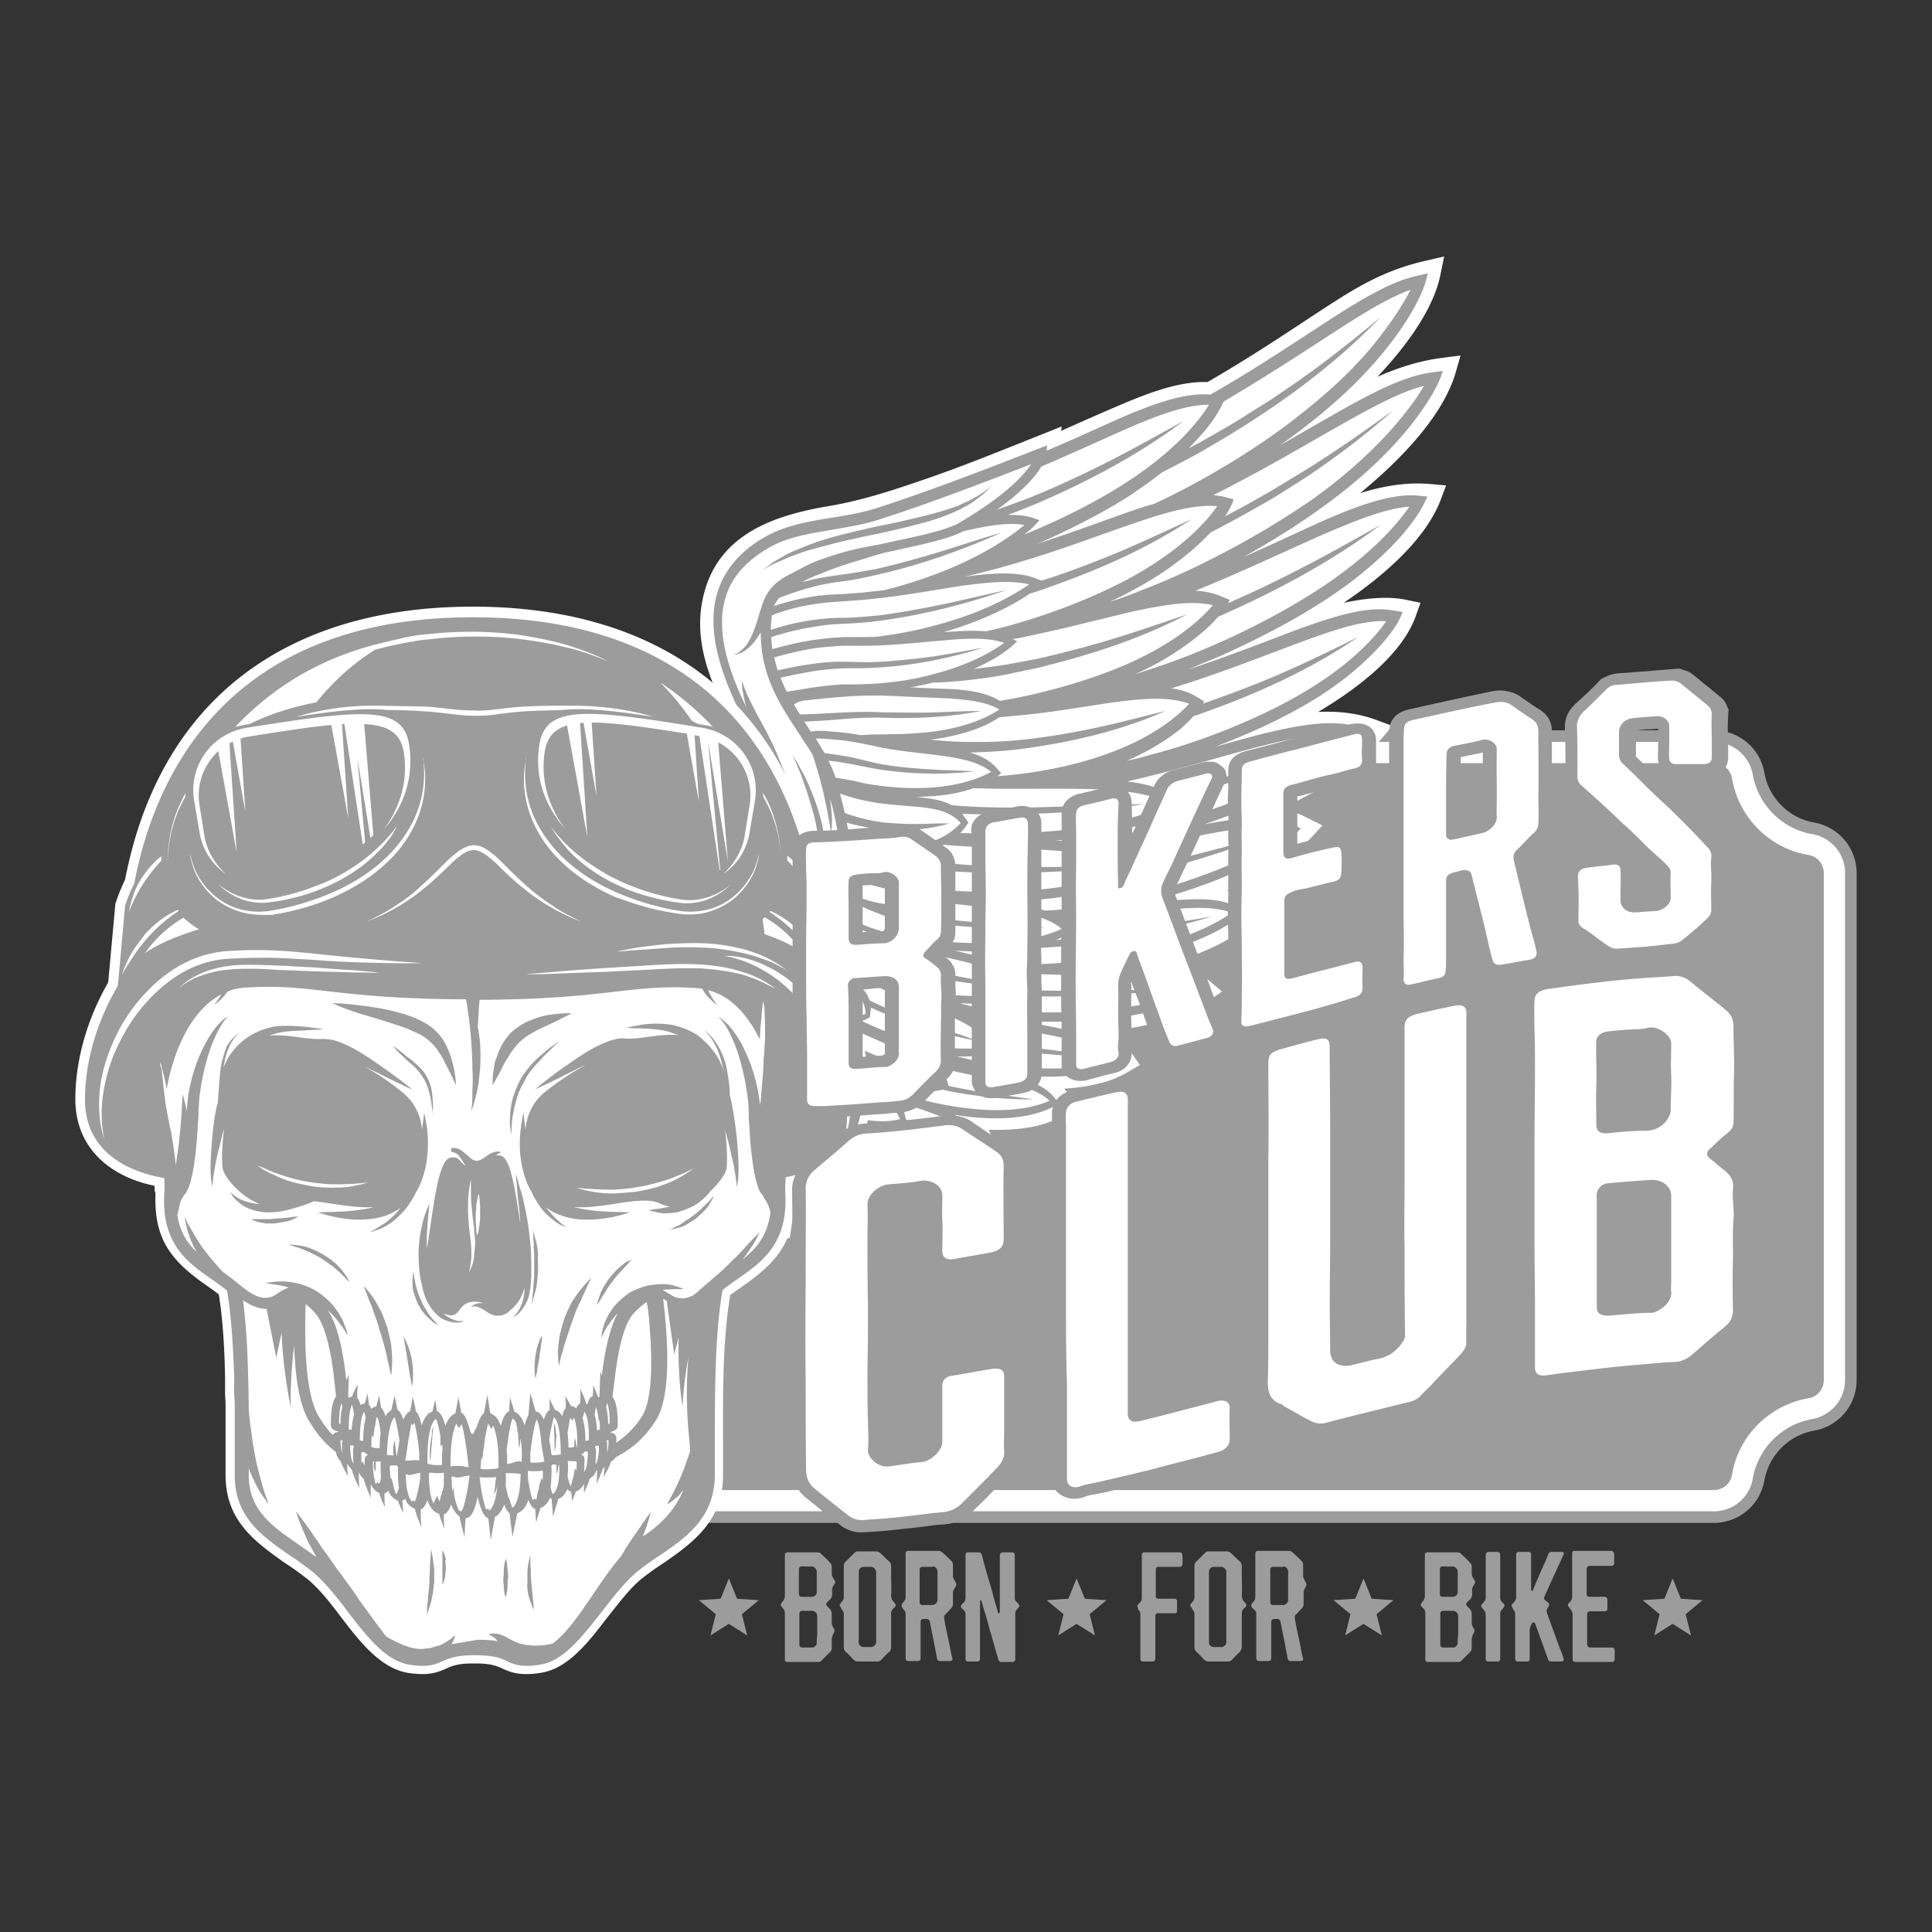 <svg width="220" height="220" fill="none" xmlns="http://www.w3.org/2000/svg"><rect width="100%" height="100%" fill="#333333" stroke="none"/><path fill-rule="evenodd" clip-rule="evenodd" d="M89.155 183.15c.165.165.22.33.22.55V188.98c0 .165.11.275.33.275h3.465a.5.5 0 0 0 .385-.165l.99-.99a.625.625 0 0 0 .165-.44v-.825c0-.33.055-.605.22-.825l.055-.165a.35.35 0 0 0 0-.33c-.055-.11-.11-.22-.165-.275-.055-.165-.11-.275-.11-.495v-.99a.887.887 0 0 0-.165-.495l-.385-.385c-.11-.165-.11-.275 0-.385.11-.11.165-.22.275-.275.22-.165.33-.44.33-.715 0-.605-.11-.55.275-1.155.11-.11.055-.275 0-.385-.055-.11-.11-.165-.165-.275-.11-.165-.165-.275-.165-.495v-.825a.5.5 0 0 0-.165-.385c-.33-.385-.715-.715-1.045-1.045a.5.5 0 0 0-.385-.165H89.65c-.165 0-.275.11-.275.275v4.62a.96.96 0 0 1-.22.66.76.76 0 0 0-.165.22c-.11.165-.11.22 0 .385l.165.22Zm3.245-4.785c.275 0 .605.275.605.605v2.31c0 .33-.275.55-.55.55H91.3c-.22 0-.33-.11-.33-.33v-2.75c0-.275.11-.385.385-.385.385 0 .715.055 1.045 0Zm.605 8.69c0 .275-.22.55-.55.55H91.41c-.275 0-.385-.11-.385-.385v-3.41c0-.275.11-.385.385-.385h1.045a.61.61 0 0 1 .605.605v2.145c-.055.275-.055.605-.055.88ZM162.085 183.15c.165.165.22.33.22.55V188.98c0 .165.11.275.275.275h3.465a.5.5 0 0 0 .385-.165l.99-.99a.625.625 0 0 0 .165-.44v-.825c0-.33.055-.605.22-.825l.055-.165a.35.35 0 0 0 0-.33c-.055-.11-.11-.22-.165-.275-.055-.165-.11-.275-.11-.495v-.99a.887.887 0 0 0-.165-.495l-.385-.385c-.11-.165-.11-.275 0-.385.11-.11.165-.22.275-.275.22-.165.33-.44.33-.715 0-.605-.11-.55.275-1.155.11-.11.055-.275 0-.385-.055-.11-.11-.165-.165-.275-.11-.165-.165-.275-.165-.495v-.825a.5.5 0 0 0-.165-.385c-.33-.385-.715-.715-1.045-1.045a.5.5 0 0 0-.385-.165h-3.465c-.165 0-.275.11-.275.275v4.62a.96.96 0 0 1-.22.66c-.055.055-.11.11-.165.22-.11.165-.11.22 0 .385l.22.22Zm3.3-4.785c.275 0 .605.275.605.605v2.31c0 .33-.275.55-.55.55h-1.155c-.22 0-.33-.11-.33-.33v-2.75c0-.275.11-.385.385-.385.33 0 .715.055 1.045 0Zm.605 8.69c0 .275-.22.55-.55.55h-1.045c-.275 0-.385-.11-.385-.385v-3.41c0-.275.11-.385.385-.385h1.045a.61.61 0 0 1 .605.605v2.145c-.055.275-.055.605-.055.88ZM95.92 183.37c.11.11.165.275.165.44v3.74c0 .22.055.385.22.55.33.275.605.605.935.935.11.11.275.165.44.165h2.2c.165 0 .33-.055.44-.165.275-.275.55-.605.88-.88.22-.165.275-.385.275-.66V183.7c0-.165.055-.33.165-.44.055-.11.165-.165.275-.275.11-.165.11-.22 0-.385-.055-.055-.11-.165-.165-.22a.91.91 0 0 1-.275-.66c.055-.77 0-1.595 0-2.365v-.99c0-.22-.055-.44-.275-.605-.33-.275-.605-.605-.935-.88a.697.697 0 0 0-.495-.22h-2.09a.5.5 0 0 0-.385.165l-1.045 1.045a.625.625 0 0 0-.165.44v3.575c0 .165-.055.33-.165.44-.055.11-.165.165-.22.275-.11.165-.11.275 0 .385l.22.385Zm1.87 3.355V179.025c0-.385.22-.605.605-.605h.77c.33 0 .55.275.605.55V187c0 .275-.33.55-.55.55h-.88c-.275 0-.55-.22-.55-.495-.055-.055 0-.22 0-.33ZM102.96 183.37a.5.5 0 0 1 .165.385v5.06c0 .22.11.33.33.33h1.045c.22 0 .33-.11.33-.33v-4.125c0-.22.11-.33.33-.33h.385c.165 0 .275.11.33.275l.495 2.475c.11.605.22 1.155.33 1.76.055.22.165.275.385.275h.99c.44 0 .44-.165.33-.44-.165-.715-.275-1.43-.44-2.145-.165-.77-.33-1.485-.44-2.255-.055-.22 0-.385.165-.495l.605-.66c.11-.11.22-.275.22-.44v-.935c0-.605-.055-.55.33-1.155a.47.47 0 0 0 0-.385c-.055-.11-.11-.22-.165-.275-.055-.165-.165-.275-.165-.495V178.2a.625.625 0 0 0-.165-.44c-.33-.33-.66-.66-1.045-.99a.625.625 0 0 0-.44-.165H103.4c-.165 0-.275.11-.275.33v4.95c0 .165-.055.33-.165.44-.055.11-.165.165-.22.275-.11.165-.11.275 0 .44.055.165.165.22.22.33Zm3.245-5.005c.275 0 .55.275.55.605v3.19a.61.61 0 0 1-.605.605h-1.1c-.22 0-.33-.11-.33-.33v-3.685c0-.22.11-.33.33-.33h1.155v-.055ZM109.78 183.37c.11.165.165.275.165.495V188.925c0 .165.11.275.275.275h1.1c.11 0 .165-.055.22-.11.055-.055.055-.165.055-.275v-6.49c0-.055.055-.11.11-.11s.055.055.055.11c.165.495.275.99.44 1.43l.55 1.98c.33 1.1.605 2.145.935 3.245.055.165.165.275.33.275h1.32c.11 0 .22-.11.275-.22V183.755c0-.165.055-.275.11-.385l.275-.33c.11-.165.11-.22 0-.385-.11-.11-.165-.22-.33-.33-.055-.11-.11-.22-.11-.33V177.1c0-.22-.11-.33-.33-.33h-.99c-.22 0-.385.11-.385.385v6.435c0 .055-.055.11-.11.11s-.11 0-.11-.055c0-.11-.055-.22-.055-.33-.275-.825-.495-1.705-.715-2.53a72.013 72.013 0 0 1-1.045-3.685c-.055-.22-.165-.33-.44-.33h-1.1c-.275 0-.33.11-.33.33v4.84c0 .165-.055.275-.11.44l-.33.33c-.11.165-.11.275 0 .44l.275.22ZM129.69 183.37c.11.11.165.275.165.385v5.115c0 .22.055.33.33.33h.99c.275 0 .385-.11.385-.385v-4.785c0-.22.11-.33.33-.33h1.87c.165 0 .275-.055.275-.275v-1.1c0-.165-.11-.275-.275-.275h-1.815c-.22 0-.33-.055-.33-.275v-2.97c0-.275.055-.385.33-.385H134.31c.22 0 .275-.055.33-.275.055-.33 0-.715 0-1.045 0-.22-.11-.33-.33-.33h-4.015c-.165 0-.275.11-.275.275v4.895c0 .22-.055.385-.22.55l-.165.165c-.165.22-.165.275 0 .495-.11.055-.055.165.055.22ZM135.85 183.37c.11.11.165.275.165.44v3.74c0 .22.055.385.22.55.33.275.605.605.935.935.11.11.275.165.44.165h2.2c.165 0 .33-.055.44-.165.275-.275.55-.605.88-.88a.91.91 0 0 0 .275-.66V183.7c0-.165.055-.33.165-.44.055-.11.165-.165.275-.275.11-.165.11-.22 0-.385-.055-.055-.11-.165-.165-.22a.91.91 0 0 1-.275-.66c.055-.77 0-1.595 0-2.365v-.99c0-.22-.055-.44-.275-.605-.33-.275-.605-.605-.935-.88a.697.697 0 0 0-.495-.22h-2.09a.5.5 0 0 0-.385.165l-1.045 1.045a.625.625 0 0 0-.165.44v3.575c0 .165-.055.33-.165.44-.055.11-.165.165-.22.275-.11.165-.11.275 0 .385l.22.385Zm1.815 3.355V179.025c0-.385.22-.605.605-.605h.77c.33 0 .55.275.605.55V187c0 .275-.275.55-.55.55h-.88c-.275 0-.55-.22-.55-.495v-.33ZM142.89 183.37a.5.5 0 0 1 .165.385v5.06c0 .22.11.33.33.33h1.045c.22 0 .33-.11.33-.33v-4.125c0-.22.11-.33.33-.33h.385c.165 0 .275.11.33.275l.495 2.475c.11.605.22 1.155.33 1.76.055.22.165.275.385.275h.99c.44 0 .44-.165.33-.44-.165-.715-.275-1.43-.44-2.145-.165-.77-.33-1.485-.44-2.255-.055-.22 0-.385.165-.495l.605-.66c.11-.11.22-.275.22-.44v-.935c0-.605-.055-.55.275-1.155a.47.47 0 0 0 0-.385c-.055-.11-.11-.22-.165-.275-.055-.165-.165-.275-.165-.495V178.2a.625.625 0 0 0-.165-.44c-.33-.33-.66-.66-1.045-.99a.625.625 0 0 0-.44-.165h-3.52c-.165 0-.275.11-.275.33v4.95c0 .165-.055.33-.165.44-.055.11-.165.165-.22.275-.11.165-.11.275 0 .44l.33.33Zm3.245-5.005c.275 0 .55.275.55.605v3.19a.61.61 0 0 1-.605.605h-1.1c-.22 0-.33-.11-.33-.33v-3.685c0-.22.11-.33.33-.33h1.155v-.055ZM168.96 183.315c.165.165.22.385.22.605v4.95c0 .22.11.33.33.33h1.045c.165 0 .275-.11.275-.275v-5.115c0-.22.055-.385.22-.55a.76.76 0 0 0 .165-.22c.165-.22.11-.33 0-.44l-.22-.22a.625.625 0 0 1-.165-.44v-4.84c0-.275-.11-.385-.33-.385h-.935c-.275 0-.385.165-.385.385v4.785c0 .22-.055.385-.22.55l-.22.275c-.11.11-.11.22 0 .33.055.11.11.165.22.275ZM172.37 183.37c.11.11.165.275.165.44v5.115c.055.165.11.275.275.275h1.1c.165 0 .275-.11.275-.275v-3.245c0-.33.165-.605.275-.88.055-.055.055-.055.165-.055.055 0 .11.055.165.11l.055.11c.33.935.66 1.815.99 2.75l.44 1.21c.055.22.22.275.44.275h1.045c.275 0 .33-.11.275-.385-.11-.33-.22-.66-.385-1.045-.495-1.32-.935-2.585-1.43-3.905-.11-.275-.165-.55.055-.825.055-.055.055-.055.055-.11.11-.22.11-.275-.055-.44l-.33-.275c-.165-.165-.165-.275-.055-.44.275-.66.605-1.375.935-2.09l1.21-2.64c.11-.22 0-.33-.22-.33h-1.045c-.275 0-.385.055-.495.33-.165.495-.385.935-.605 1.43-.33.715-.605 1.43-.935 2.145l-.165.44c-.055.055-.055.11-.165.055-.055 0-.055-.055-.055-.11V176.99c0-.165-.11-.275-.33-.275h-1.045c-.22 0-.33.11-.33.33v4.895c0 .11-.055.22-.11.33-.11.165-.22.275-.33.385-.11.11-.11.22 0 .385l.165.33ZM178.915 183.37c.11.165.165.275.165.495V188.925c0 .22.11.33.33.33h4.125c.22 0 .33-.11.33-.33v-.99c0-.22-.11-.33-.33-.33H181.06c-.165 0-.275-.11-.33-.33v-3.41c0-.275.11-.385.385-.385h1.595c.22 0 .33-.11.33-.33v-.935c0-.275-.11-.385-.385-.385h-1.595c-.275 0-.385-.055-.385-.385v-2.75c0-.275.165-.385.385-.385h2.42c.22 0 .33-.11.33-.33v-.99c0-.22-.165-.385-.33-.385h-4.07c-.33 0-.385.055-.385.385v4.84c0 .165-.055.33-.165.495l-.22.22c-.11.165-.165.22 0 .44l.275.385ZM82.995 179.74l.935 2.31 2.475.165-1.925 1.595.605 2.42-2.09-1.32-2.09 1.32.605-2.42-1.925-1.595 2.475-.165.935-2.31ZM122.595 179.74l.935 2.31 2.475.165-1.925 1.595.605 2.42-2.09-1.32-2.09 1.32.605-2.42-1.925-1.595 2.475-.165.935-2.31ZM155.265 179.74l.935 2.31 2.475.165-1.925 1.595.605 2.42-2.09-1.32-2.09 1.32.605-2.42-1.925-1.595 2.475-.165.935-2.31ZM190.465 179.74l.935 2.31 2.475.165-1.925 1.595.605 2.42-2.09-1.32-2.09 1.32.605-2.42-1.925-1.595 2.475-.165.935-2.31ZM62.535 83.16H195.14c2.86 0 5.28 2.035 5.775 4.84.495 2.86 2.805 5.17 5.665 5.665a5.846 5.846 0 0 1 4.84 5.775v57.695c0 2.86-2.035 5.28-4.84 5.775-2.86.495-5.17 2.805-5.665 5.665a5.846 5.846 0 0 1-5.775 4.84H62.535a5.846 5.846 0 0 1-5.775-4.84c-.495-2.86-2.805-5.17-5.665-5.665a5.846 5.846 0 0 1-4.84-5.775V99.44c0-2.86 2.035-5.28 4.895-5.775 2.86-.495 5.17-2.805 5.665-5.665.44-2.75 2.86-4.84 5.72-4.84Z" fill="#9C9C9C"/><path fill-rule="evenodd" clip-rule="evenodd" d="M62.535 84.48H195.14c2.2 0 4.07 1.595 4.455 3.74.605 3.41 3.3 6.16 6.765 6.765a4.49 4.49 0 0 1 3.74 4.455v57.695c0 2.2-1.595 4.07-3.74 4.455-3.41.605-6.16 3.3-6.765 6.765a4.49 4.49 0 0 1-4.455 3.74H62.535c-2.2 0-4.07-1.595-4.455-3.74-.605-3.41-3.3-6.16-6.765-6.765a4.49 4.49 0 0 1-3.74-4.455V99.44c0-2.2 1.595-4.07 3.74-4.455 3.41-.605 6.16-3.3 6.765-6.765.385-2.145 2.255-3.74 4.455-3.74Z" fill="#fff"/><path fill-rule="evenodd" clip-rule="evenodd" d="M62.535 86.9H195.14c1.045 0 1.925.715 2.09 1.76.77 4.455 4.29 7.975 8.69 8.69 1.045.165 1.76 1.045 1.76 2.09v57.695c0 1.045-.715 1.925-1.76 2.09-4.455.77-7.975 4.29-8.69 8.69-.165 1.045-1.045 1.76-2.09 1.76H62.535c-1.045 0-1.925-.715-2.09-1.76-.77-4.455-4.29-7.975-8.69-8.69-1.045-.165-1.76-1.045-1.76-2.09V99.44c0-1.045.715-1.925 1.76-2.09 4.455-.77 7.975-4.29 8.69-8.69.165-1.045 1.045-1.76 2.09-1.76Z" fill="#9C9C9C"/><path fill-rule="evenodd" clip-rule="evenodd" d="m73.48 138.655-.165.55h-1.1c-3.685 0-7.26-3.685-8.91-6.82l-1.705-1.76c-6.49-.22-6.655-12.265.275-12.265.935 0 1.76.22 2.53.825.33.22.66.605.935.825 6.05 1.1 10.175.605 15.4-3.08 7.7-5.445 9.735-15.015 7.48-23.815-2.255-8.415-10.395-16.225-8.085-25.41 1.705-6.875 7.975-9.02 14.19-10.065 3.3-.55 6.71-1.595 9.9-2.695 4.95-1.65 9.625-3.575 14.465-5.5l2.2-.88-.055.495c2.475-1.1 4.95-2.2 7.425-3.245 2.805-1.155 6.16-2.42 9.24-2.31 4.015-2.31 7.81-4.785 11.715-7.37 4.455-2.915 7.81-5.225 13.09-6.435l2.145-.495-.44 2.145c-.77 3.74-3.685 7.865-7.15 11.55 2.365-1.045 4.785-1.815 7.315-2.145l2.145-.275-.605 2.09c-1.43 4.675-5.83 9.46-10.835 13.585 2.64-.825 5.335-1.265 7.92-1.045l1.87.165-.66 1.76c-1.65 4.18-5.94 8.195-11 11.605 2.64-.55 5.115-.77 7.15-.33l1.595.33-.55 1.54c-1.485 4.125-6.105 7.92-11.11 10.89 2.2-.11 4.4.11 6.545.88l1.925.715-1.32 1.54c-2.805 3.245-6.985 5.83-11.33 7.865.99.22 1.98.55 3.025 1.1l1.65.825-1.265 1.375c-2.365 2.53-5.885 4.51-9.625 6.05.935.275 1.925.66 2.86 1.21l1.595.935-1.375 1.265c-2.31 2.145-5.665 3.685-9.185 4.73 1.43.44 2.86 1.1 4.125 2.145l1.43 1.21-1.54 1.045c-2.915 1.98-7.205 3.025-11.55 3.465a9.79 9.79 0 0 1 2.86 2.585l.88 1.265-1.32.77c-2.09 1.265-4.675 1.76-7.315 1.925.22.22.44.495.605.715l.88 1.155-1.155.88c-2.255 1.65-5.72 2.035-8.91 1.925.11.275.275.55.385.88l.44 1.155-1.045.605c-1.98 1.155-4.4 1.375-6.71 1.155.165.44.33.88.44 1.43l.275 1.21-1.155.44c-2.31.935-4.73.77-7.095.11.11.33.165.715.22 1.1l.165.935-.77.495c-2.09 1.32-4.95 1.045-7.535.22 0 .495-.055.99-.11 1.595l-.165.99-.99.165c-2.42.44-4.73-.385-6.82-1.65-.055.22-.11.44-.165.715l-.275.88-.88.11c-2.75.44-5.28-.88-7.315-2.53Z" fill="#fff"/><path fill-rule="evenodd" clip-rule="evenodd" d="M92.565 106.37c.165-.385.385-.88.55-1.375.33-1.045.715-2.31.88-3.685a23.3 23.3 0 0 0 .11-4.4c-.165-1.485-.44-2.97-.825-4.29-.385-1.32-.88-2.53-1.32-3.52a14.73 14.73 0 0 0-.66-1.32c-.22-.385-.385-.715-.55-.99-.33-.55-.495-.88-.495-.88s.11.33.385.935c.11.275.275.66.44 1.045.165.385.33.88.495 1.375.385.99.715 2.255 1.1 3.52.33 1.32.55 2.75.715 4.18.165 1.43.11 2.86 0 4.235-.165 1.32-.33 2.585-.605 3.63-.11.55-.275.99-.385 1.43-.11.44-.22.77-.385 1.1-.22.605-.33.935-.33.935s.165-.33.495-.88c.055-.275.22-.605.385-1.045Zm38.83-39.71c-1.54.605-2.97 1.21-4.345 1.65-.22.055-.44.165-.66.22.88-.44 1.76-.825 2.585-1.32 4.4-2.31 7.15-4.785 8.8-6.49l.11-.11c.055-.055.165-.055.22-.11 1.815-.935 3.63-1.925 5.445-2.97 1.815-.99 3.52-2.145 5.28-3.245 3.41-2.31 6.71-4.785 9.79-7.535-3.3 2.365-6.655 4.73-10.12 6.875-1.76 1.045-3.465 2.145-5.28 3.135-1.21.715-2.475 1.375-3.74 2.035.44-.605.605-.99.605-.99.165-.33.33-.66.385-.935-.275-.11-.66-.165-.99-.275-.44-.11-.88-.165-1.32-.22 4.73-2.365 8.91-4.785 12.54-6.875 4.675-2.64 8.36-4.785 11.44-5.555-.605 1.1-1.815 2.805-3.74 5.005-1.98 2.2-4.73 4.84-8.58 7.645-5.39 3.795-12.32 7.59-18.425 10.065Zm-42.35-2.86c.22-.11.495-.22.77-.33.275-.11.55-.22.88-.33 1.21-.495 2.695-.825 4.29-1.265 1.595-.385 3.3-.77 5.005-1.1 1.705-.385 3.41-.77 5.005-1.21 1.595-.385 3.08-.99 4.29-1.54.605-.33 1.155-.605 1.595-.935.44-.33.825-.605 1.155-.88l.88-.88s-.33.275-.99.77c-.33.22-.715.44-1.21.715-.44.275-1.045.495-1.595.77-1.21.44-2.695.88-4.29 1.265-1.595.385-3.3.77-5.005 1.1-1.705.385-3.41.77-5.005 1.21-1.595.44-3.08.99-4.29 1.54-.33.11-.605.275-.88.385-.275.165-.495.275-.77.44-.495.275-.88.495-1.21.77-.605.495-.99.715-.99.715s.385-.22 1.045-.605c.385-.22.825-.385 1.32-.605ZM61.93 119.79c1.1 0 2.09.55 2.805 1.485l.44.055c3.74.66 9.35 1.705 16.445-3.355 9.02-6.38 10.12-17.16 8.03-25.355 0-.055-.055-.165-.055-.22-.22-.88-.55-1.815-.88-2.695-.44-1.155-.99-2.255-1.54-3.245-3.74-6.38-6.985-12.98-5.61-18.535.715-2.805 2.585-5.115 5.61-6.82 2.255-1.265 4.785-1.705 7.48-2.145 1.815-.275 3.685-.605 5.5-1.21 7.37-2.365 18.15-6.71 18.26-6.71l.825-.33-.055.605c3.685-1.54 6.875-3.08 9.625-4.235 3.63-1.485 6.545-2.365 9.02-2.145 4.73-2.695 8.745-5.39 12.155-7.59 4.675-3.08 8.305-5.28 11.385-5.94l1.21-.275c-.055.385-.22.825-.33 1.265-.055.11-.495 1.65-2.31 4.455-1.815 2.75-4.95 6.71-10.45 11.055a73.574 73.574 0 0 1-3.74 2.805c2.035-1.155 3.905-2.255 5.665-3.245 4.785-2.75 8.525-4.675 11.66-5.06l1.21-.165c-.11.385-.275.825-.44 1.21-.055.11-.66 1.595-2.585 4.18-1.925 2.585-5.28 6.27-10.835 10.23-2.64 1.925-5.665 3.795-8.8 5.555 3.41-1.485 6.38-2.915 9.075-4.125 4.4-1.925 7.865-3.08 10.725-2.86l1.1.11c-.11.33-.33.715-.495 1.045-.055.11-.66 1.375-2.53 3.52-1.87 2.09-5.005 5.06-10.065 8.14-3.19 1.98-6.93 3.85-10.56 5.5-1.21.495-2.42.99-3.575 1.485 5.225-1.705 9.625-3.52 13.255-4.84 4.18-1.485 7.425-2.365 10.12-1.87.33.055.715.11 1.045.165-.11.33-.275.66-.44.99-.055.11-.66 1.32-2.475 3.245s-4.84 4.62-9.735 7.205c-2.64 1.43-5.665 2.75-8.69 3.905 2.42-.66 4.62-1.32 6.655-1.76 4.18-.99 7.535-1.265 10.01-.385l.99.33-.66.77c-.055.055-.88.99-2.86 2.475-1.98 1.43-5.115 3.41-9.845 5.335-1.76.715-3.63 1.43-5.61 2.09 4.51-.88 7.92-1.155 10.285.055l.77.385-.55.605c-.055.055-.77.77-2.365 1.87-1.65 1.1-4.18 2.53-7.975 3.905-2.255.825-4.785 1.595-7.315 2.255 5.06-.66 8.8-.99 11.165.44l.66.385-.55.495c-.055.055-.715.66-2.145 1.485-1.485.825-3.795 1.87-7.15 2.805-2.31.66-5.005 1.21-7.59 1.595 5.555.11 9.57.33 11.825 2.2l.605.495-.605.385c-.055.055-.77.495-2.365 1.1-1.595.605-4.015 1.265-7.48 1.65-3.19.33-6.875.44-10.12.275 5.39.935 9.35 1.595 11.055 4.015l.385.55-.55.33c-.055.055-.715.385-2.035.77-1.375.385-3.41.715-6.27.66a72.958 72.958 0 0 1-4.62-.33c.495.11.935.22 1.375.33 2.145.55 3.74 1.265 4.675 2.53l.385.495-.495.33c-.055.055-.605.385-1.87.77-1.265.385-3.19.715-5.83.605a29.98 29.98 0 0 1-3.685-.385c1.32.66 2.255 1.485 2.695 2.695l.22.55-.44.275c-.055 0-.55.33-1.595.55-1.045.22-2.64.385-4.73.055a36.634 36.634 0 0 1-3.19-.66c1.54.935 2.53 1.98 2.915 3.41l.165.55-.44.165c-.055 0-.605.22-1.65.275-1.045.055-2.64 0-4.62-.55a23.416 23.416 0 0 1-4.015-1.43h-.11c1.65 1.045 2.805 2.035 3.025 3.685l.055.55c-.11.055-.275.165-.385.22-.055 0-.495.275-1.43.385-.935.11-2.31.11-4.015-.44-1.155-.33-2.365-.88-3.52-1.54.935 1.1 1.375 2.255 1.21 3.575l-.055.495-.44.11c-.055 0-.55.11-1.43-.055-.88-.11-2.145-.44-3.575-1.32-.935-.55-1.87-1.21-2.805-1.925.44.88.55 1.76.275 2.75l-.165.495-.44.055c-.055 0-.55.055-1.375-.11a8.422 8.422 0 0 1-3.245-1.375c-.99-.66-1.98-1.485-2.805-2.365 0 .44-.11.88-.275 1.32l-.165.44h-.385c-.055 0-.495 0-1.21-.275-.715-.22-1.705-.715-2.75-1.65-1.32-1.21-2.695-2.915-3.41-4.29-.055-.11-.055-.165-.11-.22l-.825-.825c-.495-.44-.935-.88-1.32-1.32h-.275c-2.145 0-3.85-2.09-3.85-4.73-.11-2.585 1.595-4.675 3.74-4.675Zm3.63 6.16c.11-.44.165-.935.165-1.43 0-.495-.055-.99-.165-1.43l1.265.11c.88.055 1.76.055 2.585 0 .275 0 .495-.055.715-.055h.77c-.385.11-.77.22-1.1.275-.66.165-1.265.33-1.65.385-.385.11-.66.165-.66.165s.22 0 .66.055c.44 0 .99 0 1.705-.055.715-.055 1.54-.165 2.42-.385.88-.22 1.815-.44 2.695-.77.88-.33 1.76-.715 2.585-1.155.055 0 .11-.055.11-.055 1.43-.605 2.915-1.43 4.51-2.53 9.35-6.6 10.67-17.655 8.58-26.18l-.165-.66c-.33-1.375-.715-2.805-1.21-4.18-.55-1.375-1.1-2.75-1.705-3.96-.605-1.265-1.265-2.31-1.76-3.3-.495-.99-.88-1.76-1.1-2.365-.22-.605-.33-.935-.33-.935s0 .385.055 1.045c.11.495.22 1.21.44 1.98-2.09-4.29-3.355-8.525-2.475-12.045.605-2.53 2.31-4.51 5.06-6.105 2.09-1.21 4.51-1.595 7.15-2.035 1.815-.33 3.74-.605 5.665-1.265 5.885-1.87 13.915-5.005 17.05-6.215-.88 1.32-3.025 3.63-8.25 6.71-1.265.715-4.015 1.375-6.985 1.98-.66.165-1.32.275-1.98.44-.88.165-1.815.33-2.805.55a35.74 35.74 0 0 0-4.895 1.54c-.825.385-1.595.825-2.365 1.21-.77.385-1.595.88-2.255 1.595-.66.77-.99 1.595-1.21 2.365-.275.77-.44 1.485-.66 2.09-.44 1.21-.935 2.2-1.54 2.64-.275.275-.495.44-.715.495-.165.11-.275.11-.275.11s.11 0 .33-.055c.22-.055.495-.11.825-.33.605-.33 1.375-1.1 1.98-2.2 0 5.005 2.2 8.25 4.29 11.44.55.88 1.155 1.705 1.65 2.585l.66 2.145c.22.825.44 1.595.605 2.42.165.77.33 1.485.44 2.145.11.605.22 1.155.275 1.54.055.385.11.605.11.605s0-.22.055-.605c0-.385.055-.935 0-1.595a92.1 92.1 0 0 1-.165-1.705c2.64 9.9 1.375 16.225-2.255 21.945.44-.99.66-1.815.825-2.42.165-.66.22-1.045.22-1.045s-.11.385-.385.99c-.22.605-.66 1.485-1.21 2.475-.55.99-1.265 2.09-2.09 3.19s-1.815 2.2-2.915 3.135c-1.1.99-2.255 1.815-3.465 2.475-1.155.66-2.31 1.21-3.355 1.54-.99.385-1.87.605-2.475.77-.605.165-.99.22-.99.22s.385 0 .99-.055c.66-.055 1.54-.165 2.585-.44.935-.275 2.035-.605 3.135-1.155-3.41 2.2-6.71 2.64-10.67 3.135-.44 0-.935.055-1.43.055-.77.055-1.595.165-2.365.22.66-.275 1.32-.495 1.98-.605-1.485-.165-3.025 0-4.51.385-.055-.11-.33 0-.605.165Zm84.425-64.79c-3.96 1.76-8.58 3.96-13.86 6.105 1.1.055 2.09.275 2.97.66.33.11.66.275.935.385-.055.11-.11.275-.22.385a136.23 136.23 0 0 0 8.085-3.85c3.135-1.595 6.215-3.355 9.295-5.06-5.665 4.235-11.99 7.59-18.48 10.45-.385.44-.88.99-1.595 1.595-1.595 1.375-4.07 3.245-7.865 4.95 1.045-.33 2.145-.715 3.3-1.1 5.39-1.87 11.55-4.785 16.39-7.81 7.04-4.345 10.285-8.36 11.55-10.175-2.805.22-6.215 1.595-10.505 3.465Zm-2.09 12.045c-4.015 1.485-8.8 3.41-14.3 5.115-.055 0-.165.055-.22.055 1.1.165 2.035.44 2.915.99l.825.495c-.055.11-.11.22-.165.275 2.97-1.045 5.94-2.145 8.855-3.41 3.025-1.32 5.94-2.75 8.855-4.18-5.5 3.74-11.605 6.49-17.82 8.69-.275.11-.605.22-.88.275-.385.385-.88.935-1.595 1.54-1.32 1.045-3.245 2.365-6.05 3.575.88-.165 1.705-.385 2.64-.66 5.17-1.32 11.11-3.63 15.785-6.16 6.82-3.685 9.955-7.37 11.11-9.075-2.695-.11-5.94.99-9.955 2.475ZM144.21 84.81c-4.015.99-8.745 2.475-14.025 3.74-.605.165-1.21.275-1.815.44 1.925.22 3.465.66 4.73 1.375 2.915-.77 5.83-1.65 8.745-2.64 2.97-.935 5.885-1.98 8.855-2.86-5.39 2.475-11 4.455-16.665 6.16l.66.55-.66.495c-.055.055-.88.605-2.695 1.32-1.815.715-4.565 1.54-8.58 2.035-.825.11-1.65.22-2.53.275.825.055 1.65.165 2.365.22.33-.055.715-.055 1.045-.11 1.1-.165 2.31-.385 3.52-.605 4.95-.99 10.615-2.805 15.18-4.675 6.6-2.75 10.12-5.5 11.605-6.82-2.42-.385-5.72.11-9.735 1.1Zm2.255 9.845c-3.905-1.265-10.67.715-19.195 2.585.66.33 1.265.715 1.705 1.21l.495.495c2.365-.55 4.785-1.155 7.15-1.76s4.785-1.265 7.15-1.815a118.067 118.067 0 0 1-14.245 4.345c-.605.165-1.265.275-1.87.44-.33.165-.715.33-1.21.55-1.65.605-4.18 1.375-7.81 1.705-.935.11-1.87.165-2.86.22.11.11.165.22.275.275 1.045.22 2.035.44 2.86.77 1.54 0 3.63-.275 5.995-.715 3.905-.715 8.415-1.925 12.1-3.3 5.39-1.925 8.25-4.015 9.46-5.005Zm-6.215 9.295c-3.3-1.32-9.24-.055-16.72.935-.715.11-1.43.165-2.2.275l.33.33.44.55-.495.33c-.055.055-.495.33-1.375.66a78.723 78.723 0 0 0 5.06-.495c2.09-.275 4.235-.66 6.325-1.045 2.09-.385 4.18-.77 6.325-1.1-4.125 1.21-8.305 2.09-12.595 2.805-2.145.33-4.235.605-6.435.715-.715.055-1.375.055-2.09.055a27.5 27.5 0 0 1-3.52.385h-.22c.22.44.55.77.935.99.825.44 3.63.605 7.095.275 3.41-.33 7.425-1.045 10.67-1.98 4.73-1.32 7.37-2.915 8.47-3.685Zm-5.005 8.745c-3.08-1.815-9.13-1.485-16.665-1.76-.77-.055-1.595-.055-2.42-.11.66.44 1.155.935 1.54 1.54l.22.385c.715.055 1.43.055 2.09.055 2.145.055 4.29 0 6.38 0 2.145-.055 4.235-.11 6.38-.11-4.235.55-8.525.77-12.815.77-.935 0-1.925 0-2.86-.055-.33.11-.88.33-1.705.495-1.32.275-3.3.495-6.05.33 1.265.44 3.465.77 6.05.935 3.41.22 7.48.11 10.835-.22 5.005-.495 7.81-1.65 9.02-2.255Zm-8.8 7.865c-2.255-2.2-7.15-2.695-13.2-3.85-.605-.11-1.265-.22-1.87-.385.935.66 1.595 1.375 2.035 2.255.275.055.495.11.77.165 1.705.275 3.465.55 5.17.77 1.705.22 3.465.44 5.17.77-3.52 0-7.04-.385-10.505-.88-.11 0-.22-.055-.33-.055l.055.22-.495.22c-.055 0-.66.275-1.87.44-.66.055-1.43.11-2.42.055.385.11.715.165 1.1.275 2.75.66 6.105 1.045 8.855 1.1 4.07.11 6.49-.66 7.535-1.1Zm-6.93 4.785c-2.09-1.98-6.545-2.31-12.045-3.63-.165-.055-.33-.11-.495-.11.44.495.77 1.045.935 1.65l.11.385c.055 0 .11 0 .165.055 1.595.33 3.135.605 4.73.825l4.785.66c-3.245.055-6.435-.33-9.68-.935l-.66-.165c-.275.055-.77.165-1.485.22-1.045.055-2.64.055-4.73-.495.825.44 1.925.825 3.135 1.21 2.53.77 5.61 1.265 8.195 1.375 3.85.165 6.05-.605 7.04-1.045Zm-8.69 4.4c-1.265-2.09-4.565-2.915-8.635-4.345.495.55.825 1.21.935 1.925l.055.165c.88.275 1.705.55 2.585.77 1.21.385 2.475.66 3.685 1.1-2.2-.22-4.345-.715-6.49-1.375l-.11.055c-.055 0-.55.22-1.54.33-.66.055-1.595.055-2.695-.11.055.055.11.055.22.11 1.925.825 4.345 1.43 6.38 1.76 2.86.44 4.73-.055 5.61-.385Zm-6.875 4.07c-.99-2.31-4.345-3.63-8.415-5.61-.385-.165-.77-.385-1.21-.605 1.375 1.045 2.42 2.035 2.915 3.19.66.275 1.265.55 1.925.825 1.155.495 2.365.99 3.465 1.54-1.76-.44-3.52-1.045-5.225-1.705.055.22.11.495.11.77v.55l-.44.11s-.11 0-.22.055c.495.165.99.33 1.43.44 2.86.825 4.785.605 5.665.44Zm-11.935-2.53c2.365 1.045 4.125 1.045 4.95.99-.44-2.31-3.135-3.96-6.38-6.215-.22-.165-.495-.33-.715-.495-.66.055-1.485 0-2.475-.385.11.22.165.385.22.605l.055.055a49.36 49.36 0 0 0 2.695 2.035l2.805 1.815c.935.605 1.925 1.155 2.805 1.87-2.09-.88-4.07-1.98-5.94-3.19a22.802 22.802 0 0 1-2.365-1.65c-.055.33-.11.66-.22 1.045l-.165.495-.22.11.055.055a25.365 25.365 0 0 0 4.895 2.86Zm4.29 5.335c-.715-2.2-3.355-3.245-6.49-5.17a30.437 30.437 0 0 1-1.925-1.32c.99 1.1 1.705 2.09 1.87 3.245.88.495 1.705.99 2.64 1.375.935.495 1.925.88 2.86 1.375-1.87-.44-3.685-1.21-5.445-2.09v.385l-.055.55-.44.055c-.055 0-.44.055-1.155 0 1.1.605 2.255 1.1 3.3 1.43 2.42.715 4.125.385 4.84.165Zm-11.66-3.795c2.145 1.265 3.85 1.485 4.62 1.485-.055-1.98-1.815-3.63-4.015-5.665-.715 0-1.65-.165-2.64-.715-.055 0-.11-.055-.165-.11.055.165.055.385.11.55.33.33.66.66.99.935.825.715 1.65 1.375 2.475 2.09.825.715 1.65 1.375 2.42 2.145-1.87-1.1-3.575-2.365-5.28-3.795-.22-.165-.44-.385-.66-.55-.055.22-.11.495-.165.715l-.165.495-.385.165s-.055 0-.11.055c.88.825 1.98 1.595 2.97 2.2Zm3.575 6.38c0-2.035-1.815-3.63-4.07-5.665l-.055-.055c-1.1-.66-2.2-1.485-3.245-2.365.77.935 1.265 1.87 1.375 2.805.165.165.33.33.55.495.77.66 1.54 1.32 2.365 1.98.77.66 1.595 1.265 2.31 1.98-1.815-.99-3.465-2.255-5.06-3.52-.055-.055-.11-.11-.165-.11 0 .165-.055.385-.11.55l-.165.55-.44.055h-.55c.88.715 1.87 1.43 2.805 1.98 2.035 1.155 3.685 1.32 4.455 1.32Zm-10.835-5.555c1.87 1.32 3.465 1.54 4.18 1.595.165-1.595-.825-2.97-2.255-4.565-.605-.11-1.32-.385-2.035-.825-.22-.165-.44-.275-.715-.495 0 .22-.055.385-.11.605.11.11.165.22.275.275.66.715 1.375 1.375 2.09 2.09.66.715 1.375 1.375 2.035 2.09-1.65-1.1-3.08-2.42-4.51-3.795l-.055-.055c0 .055-.055.11-.055.165l-.22.495-.385.11s-.275.11-.715.11c.715.88 1.595 1.595 2.475 2.2Zm2.805 5.61c.165-1.43-.605-2.695-1.815-4.07-.495-.22-1.045-.55-1.595-.935a21.95 21.95 0 0 1-3.245-2.805c-.055 0-.11 0-.11-.055.275.495.495.935.66 1.375.495.605.99 1.21 1.54 1.76.66.66 1.32 1.32 1.98 1.925.66.66 1.32 1.265 1.925 1.98-1.595-1.045-2.97-2.255-4.345-3.575l-.825-.825c0 .495-.055.99-.33 1.485l-.165.33c.715.66 1.54 1.32 2.255 1.815 1.815 1.375 3.355 1.54 4.07 1.595Zm-6.6-3.795c.385-1.375-.275-2.805-1.32-4.455-.275-.165-.605-.33-.88-.55a2.894 2.894 0 0 1-.77-.66c0 .33-.055.66-.165 1.045.385.55.715 1.045 1.1 1.54.495.715 1.045 1.43 1.485 2.2-.99-.99-1.925-2.035-2.75-3.19l-.11.33-.385.165s-.33.11-.77.165c.385.44.715.88 1.1 1.21 1.43 1.54 2.805 2.035 3.465 2.2Zm-1.595 1.76c.165-.55.11-1.1-.055-1.65-.715-.33-1.54-.88-2.475-1.76l-.055-.055c.165.22.385.495.55.715.495.66 1.045 1.32 1.485 2.035-1.265-1.1-2.365-2.42-3.465-3.74-.165-.22-.33-.44-.495-.605a5.658 5.658 0 0 1-2.09-.825c-.11-.055-.22-.165-.385-.22.715 1.375 2.09 3.19 3.41 4.345 1.595 1.265 2.915 1.65 3.575 1.76Zm-6.875-8.085c-.11.22-.165.44-.165.66.385.33.825.66 1.21.88 1.65.99 3.08.825 3.74.66.33-1.65-.495-2.64-1.595-3.905-.715.22-1.265.44-1.76.66.385.44.77.825 1.21 1.21.495.495 1.1.935 1.54 1.485-1.265-.55-2.31-1.43-3.3-2.42-.385.275-.66.55-.88.77Zm53.46-76.01c-.66 1.1-2.09 2.805-5.115 4.95.055 0 .055 0 .11-.055 1.485-.55 2.97-1.045 4.4-1.65 2.915-1.21 5.72-2.53 8.525-3.96 2.805-1.43 5.5-2.97 8.25-4.455-5.06 3.795-10.67 6.765-16.5 9.295a90.62 90.62 0 0 1-3.465 1.375c1.045 0 1.98.055 2.805.33l.77.275-.55.605c-.055.055-.385.44-1.21 1.045 3.795-1.54 7.7-3.465 10.945-5.5 6.27-3.905 9.075-7.59 10.12-9.295-2.585 0-5.61 1.1-9.405 2.75-2.86 1.265-6.105 2.75-9.68 4.29Zm-4.235 18.26c4.62-1.21 10.01-3.245 14.19-5.5 6.105-3.3 8.965-6.655 10.065-8.25-2.42-.22-5.39.55-9.075 1.815-3.63 1.21-7.975 2.915-12.925 4.4-2.145.66-4.4 1.265-6.765 1.815.165 0 .33-.055.44-.055 3.355-.44 5.995-.495 7.865.33l.44.165c.275-.055.495-.165.77-.22 2.805-.935 5.555-1.98 8.305-3.135 2.695-1.155 5.39-2.42 8.03-3.63-5.005 3.3-10.505 5.72-16.115 7.7-.77.275-1.54.55-2.31.77-.33.22-.825.55-1.375.88-1.65.935-4.235 2.255-8.085 3.41-.11.055-.22.055-.33.11.22 0 .495-.055.715-.055 1.54-.11 2.86-.165 4.07-.055.055 0 .11 0 .22-.055.605-.11 1.21-.275 1.87-.44Zm-.495 8.415c4.51-.715 9.79-2.2 13.97-3.96 6.105-2.585 9.13-5.555 10.285-6.93-2.31-.55-5.225-.11-8.855.66-3.575.825-7.865 1.98-12.705 2.97-.385.11-.825.165-1.21.22l.495.275-.55.495c-.055.055-.715.66-2.2 1.54-.605.33-1.32.715-2.2 1.1 1.32-.165 2.695-.33 4.015-.55 1.375-.275 2.805-.495 4.18-.825 2.75-.66 5.5-1.375 8.14-2.2 2.695-.825 5.335-1.76 7.975-2.64-5.06 2.64-10.505 4.455-16.005 5.83-1.375.385-2.805.605-4.18.935a52.288 52.288 0 0 1-4.235.66c-1.32.165-2.695.275-4.015.33h-.44c-.22.055-.44.11-.715.165-.66.165-1.32.275-1.98.385.33 0 .605 0 .935.055 1.54.055 2.915.11 4.18.165 2.09.165 3.74.495 5.005 1.265a.17.17 0 0 0 .11.055Zm-.275 8.58c3.96-.275 8.36-1.1 11.99-2.365 5.775-1.98 8.69-4.62 9.845-5.885-2.09-.77-4.785-.66-8.14-.22-3.3.44-7.26 1.21-11.715 1.595-.605.055-1.21.11-1.76.165-.33.22-.715.44-1.21.715-1.32.66-3.465 1.43-6.49 1.815h-.22c.11 0 .275.055.385.055 1.21.11 2.475.22 3.685.22 2.585.055 5.17-.055 7.7-.385 2.585-.33 5.115-.77 7.59-1.32 2.53-.55 5.005-1.21 7.48-1.815-4.73 2.09-9.845 3.355-15.015 4.125-2.42.385-4.84.55-7.26.605 1.32.385 2.365.935 3.135 1.87l.44.495-.44.33Zm-3.245 6.49c3.96.165 8.58-.055 12.485-.55 5.61-.715 8.8-2.09 10.23-2.805-3.575-2.09-10.56-1.65-19.25-1.705-.99 0-1.98-.055-2.97-.055-1.21.44-2.915.825-5.225.935-.385 0-.825.055-1.265.055 1.595.165 2.97.33 4.015.935 2.365.22 4.73.275 7.15.275 2.475 0 4.895-.11 7.37-.165 2.475-.055 4.895-.22 7.37-.22-4.895.715-9.845 1.045-14.74 1.155-1.98.055-3.96 0-5.94-.055.11.165.22.275.33.44l.385.55-.33.495s-.22.275-.605.715h.99Zm-2.86 6.49c3.575.275 7.755.22 11.275-.11 5.06-.495 8.03-1.76 9.295-2.42-3.135-2.2-9.46-2.035-17.27-2.42-1.1-.055-2.2-.11-3.3-.22-.88.44-1.98.88-3.41 1.1-.605.11-1.21.165-1.815.165 1.155.22 2.31.44 3.465.605 2.2.275 4.4.44 6.655.55 2.2.055 4.455.11 6.655.11s4.455-.055 6.655.055c-4.455.55-8.91.66-13.365.605A91.438 91.438 0 0 1 105.6 99h-.22c.99.495 1.705 1.155 2.09 2.365Zm7.15 1.265c.11 0 .275.055.385.055 0 0 0-.055-.055-.055h-.33Zm-10.065 4.235c2.805.44 6.105.605 8.855.495 4.015-.165 6.435-1.1 7.48-1.595-2.365-2.035-7.315-2.255-13.42-2.97-.165 0-.275-.055-.44-.055-.22.165-.495.385-.935.55-.605.275-1.43.605-2.475.715 1.595.33 3.245.605 4.895.77 1.76.165 3.465.33 5.225.44 1.76.11 3.465.22 5.225.385-3.52.22-7.04.11-10.505-.22-1.595-.165-3.245-.33-4.84-.66.495.55.825 1.21.935 2.145Zm4.18 1.375c1.54.385 2.97.715 4.18 1.1a6.27 6.27 0 0 1-.55-1.045 26.917 26.917 0 0 1-3.63-.055Zm-6.985 3.905c2.475.605 5.17 1.045 7.535 1.21 4.015.275 6.49-.33 7.59-.715-2.145-2.31-6.985-3.08-12.98-4.51-.165.11-.44.275-.77.44-.44.22-1.1.385-1.815.495.055.11.11.22.11.33 1.045.33 2.145.605 3.245.88 1.705.385 3.41.715 5.17 1.045 1.705.33 3.465.605 5.115 1.045-3.52-.165-6.985-.715-10.45-1.43-.99-.22-1.925-.44-2.915-.66v.99l-.33.275s-.22.165-.495.33c.385 0 .715.11.99.275Zm4.895 1.87c.33.11.66.275.99.385.11.055.22.055.385.11-.11-.11-.22-.22-.275-.385-.44 0-.77-.055-1.1-.11Zm-.495 5.005c3.41.66 5.665.33 6.655.055-1.485-2.475-5.5-3.74-10.45-5.665-.935-.385-1.87-.77-2.86-1.21-.385.11-.88.165-1.43.22.44.44.77.88.935 1.485a45.35 45.35 0 0 0 3.74 1.65c1.43.55 2.86 1.045 4.29 1.485 1.43.495 2.86.935 4.235 1.485-2.97-.55-5.885-1.375-8.745-2.42-1.155-.385-2.255-.88-3.355-1.375 0 .165 0 .385-.055.55l-.055.55-.385.22s-.22.11-.55.22c.275.11.495.22.77.33 2.145 1.045 4.95 1.925 7.26 2.42Zm-.825 1.21c.44.11.825.22 1.265.385-.88-.33-1.54-.66-1.98-.935-.165-.055-.33-.11-.495-.11.44.165.825.385 1.21.66Zm-9.955.22-.33.165c1.925.935 4.29 1.815 6.27 2.31 3.08.77 5.06.55 5.995.33-1.21-2.365-4.84-3.63-9.185-5.61-.715-.33-1.375-.66-2.09-.99-.44 0-.99 0-1.54-.11.55.495.99 1.045 1.155 1.705.88.495 1.815.935 2.75 1.375 1.265.55 2.53 1.045 3.795 1.54 1.265.495 2.53.99 3.795 1.54-2.695-.605-5.28-1.54-7.81-2.585-.825-.33-1.65-.715-2.42-1.1 0 .275-.055.55-.165.88l-.22.55Zm7.37-17.325c2.255.055 3.685-.77 4.345-1.21-.88-2.09-3.3-2.42-6.38-3.355-1.1-.33-2.2-.715-3.355-1.265-.165-.055-.275-.11-.44-.055.055.605.11 1.155.11 1.705.33.22.715.385 1.045.55.825.385 1.705.715 2.585.99.88.22 1.815.44 2.695.66.88.22 1.815.33 2.695.605-1.87.11-3.74-.165-5.61-.66a15.439 15.439 0 0 1-2.695-.88c-.22-.11-.495-.22-.715-.33 0 .605 0 1.21-.055 1.815.495.275.99.55 1.485.715 1.43.44 2.97.715 4.29.715Zm-1.76 3.08c.77.22 1.54.44 2.31.715-1.705 0-3.355-.385-4.95-.935-.605-.22-1.21-.44-1.76-.715-.055.22-.055.385-.11.605l.33.165c1.705.715 3.135 1.265 4.015 2.145 1.65 0 2.805-.66 3.355-.99-.55-2.09-2.64-2.53-5.28-3.63-.605-.275-1.265-.55-1.925-.88-.055.605-.165 1.21-.22 1.815.605.33 1.265.66 1.87.935.825.33 1.595.55 2.365.77Zm-.825-14.74c-1.485-.22-2.97-.55-4.51-1.1.22.77.385 1.485.55 2.2.275.11.55.22.77.275 1.21.385 2.42.66 3.685.825 1.265.11 2.475.165 3.74.165 1.21 0 2.475-.11 3.685-.055-2.42.715-5.005.88-7.535.66-1.265-.11-2.53-.33-3.795-.66-.11-.055-.22-.055-.33-.11.165.77.275 1.54.385 2.31.165.055.385.11.55.165 2.09.495 4.675.55 6.765.22 3.025-.495 4.62-1.925 5.28-2.64-1.815-2.09-5.06-1.705-9.24-2.255Zm6.765-28.6c-2.365.715-4.73 1.375-7.15 1.925-1.21.22-2.42.44-3.63.605-1.21.165-2.475.33-3.685.605-.385.11-.77.22-1.155.275.605-.275 1.21-.605 1.87-.825 1.54-.66 3.135-1.21 4.675-1.65.935-.275 1.87-.605 2.75-.825.66-.165 1.32-.275 1.98-.44 3.025-.66 5.665-1.265 7.095-2.035 2.805-.66 5.225-1.045 6.985-.715-1.21.99-3.96 3.135-9.295 5.28a52.06 52.06 0 0 1-6.05 1.98l-.66.165c-.825.11-1.595.165-2.475.275-.715.055-1.485.11-2.255.165-.44 0-.88.055-1.265.055-.44 0-.88.11-1.32.11-1.705.22-3.465.605-5.225 1.21.165-.33.385-.66.605-.935a34.948 34.948 0 0 1 3.85-1.265c1.21-.33 2.365-.495 3.63-.66 1.21-.165 2.475-.44 3.685-.715 4.84-1.1 9.57-2.75 14.135-4.785-2.365.66-4.73 1.485-7.095 2.2Zm.495 5.94c2.365-.495 4.785-1.1 7.15-1.595-4.675 1.595-9.405 2.805-14.3 3.465a41.66 41.66 0 0 1-3.685.33c-1.265.055-2.42.11-3.63.33-1.76.275-3.465.66-5.115 1.21 0 .495.055.935.11 1.375 1.595-.44 3.135-.825 4.73-1.045.825-.11 1.595-.22 2.42-.275.385 0 .825-.055 1.21-.055h1.1c.88 0 1.76 0 2.585-.055.495-.055.99-.165 1.54-.22a47.48 47.48 0 0 0 6.105-1.375c5.445-1.595 8.305-3.52 9.57-4.345-1.925-.495-4.565-.275-7.755.165-3.19.495-6.985 1.21-11.22 1.595-.77.055-1.485.11-2.255.165-.77.055-1.705.11-2.53.22-1.76.22-3.52.605-5.28 1.265-.11.055-.165.055-.275.11-.055.55-.11 1.1-.11 1.65a26.95 26.95 0 0 1 5.06-1.155c1.21-.165 2.475-.22 3.685-.22 1.21-.055 2.42-.165 3.63-.275 2.475-.33 4.84-.77 7.26-1.265Zm-1.925 6.05c2.145-.275 4.29-.715 6.49-1.1-4.235 1.32-8.58 2.145-12.98 2.31-1.1.055-2.255 0-3.3.055a29.81 29.81 0 0 0-3.19.33c-1.21.22-2.42.44-3.63.715.22.55.44 1.1.715 1.595 1.265-.165 3.025-.55 5.005-.715.385-.055.77-.055 1.21-.11h1.265c.99 0 1.98-.055 2.915-.11 1.98-.165 3.905-.44 5.61-.88 5.005-1.21 7.59-2.915 8.745-3.74-1.705-.605-4.07-.55-6.93-.275-2.86.22-6.27.66-10.01.605h-1.1c-.385 0-.77 0-1.155.055-.77.055-1.54.11-2.31.22-1.54.22-3.08.605-4.675 1.045.11.495.275 1.045.385 1.485 1.265-.275 2.53-.55 3.795-.715 1.1-.165 2.2-.275 3.3-.275 1.1 0 2.2.055 3.3.055 2.2-.055 4.345-.275 6.545-.55Zm.715 6.27c1.815-.055 3.685-.165 5.5-.165-3.63.715-7.37.88-11.055.77-1.815-.055-3.685.055-5.5.22-1.21.11-2.365.165-3.575.22l.33.495c.165.22.275.44.44.66.275-.055.55-.11.935-.11 1.265.055 2.53.165 3.74.33.33.055.605.11.935.165.385 0 .77-.055 1.155-.055.77-.055 1.43 0 2.31-.055 1.65 0 3.245-.11 4.73-.275 4.29-.55 6.655-1.87 7.645-2.53-1.375-.825-3.3-1.1-5.72-1.265-1.21-.055-2.53-.11-3.96-.165-1.43-.055-2.86-.165-4.73-.165-2.475 0-4.95.275-7.645.55-.55.055-1.045.22-1.32.495.22.385.44.715.66 1.1 1.375 0 2.695-.11 4.07-.165 1.87-.11 3.685-.165 5.555-.055 1.815 0 3.685.055 5.5 0Zm-.22 6.49c-1.65-.11-3.3-.22-4.95-.495-1.65-.22-3.245-.77-4.95-1.045-.715-.11-1.485-.22-2.2-.33l-.99-1.65h.33c1.265.055 2.475.165 3.63.33.605.11 1.21.22 1.76.33.55.11 1.045.22 1.54.33 2.805.55 5.39.715 7.59 1.045 2.145.33 3.905.77 5.115 1.76-.99.55-3.245 1.595-7.15 1.815-1.375.055-2.86.055-4.345-.11-.77-.055-1.485-.165-2.255-.275-.715-.11-1.54-.33-2.035-.44-.66-.11-1.32-.22-1.925-.33-.22-.66-.495-1.32-.825-1.925.55.055 1.1.11 1.595.22.825.11 1.595.275 2.42.44.825.165 1.65.33 2.53.44 3.355.44 6.71.495 10.065.11-1.65-.11-3.3-.11-4.95-.22ZM98.23 109.56c.715.275 1.485.495 2.145.88-1.65-.165-3.135-.605-4.675-1.155-.11-.055-.22-.11-.33-.11-.165.44-.33.825-.55 1.265.66.33 1.265.66 1.815.935.22.055.385.055.55.11 1.925.22 3.3-.33 3.905-.66-.275-2.145-2.31-2.805-4.84-3.905-.055 0-.055-.055-.11-.055-.165.605-.33 1.155-.55 1.705.11.055.22.11.385.165.825.275 1.54.55 2.255.825Zm-2.42 4.345c.715.33 1.43.66 2.035 1.1-1.595-.385-3.08-.935-4.51-1.54-.055 0-.055-.055-.11-.055-.33.495-.66 1.045-1.045 1.54.825.33 1.65.605 2.475.77 1.815.385 3.245 0 3.905-.275 0-2.035-1.815-3.025-4.125-4.18-.275.55-.55 1.045-.88 1.595 0 0 .055 0 .055.055l2.2.99Zm-3.135 4.565c.605.33 1.21.66 1.705 1.155-1.375-.385-2.64-.99-3.905-1.65-.165-.055-.33-.165-.495-.275-.11.165-.275.33-.385.44-.275.33-.55.66-.825.935.825.44 1.76.825 2.585 1.045 1.595.44 2.97.11 3.575-.11.275-2.035-1.375-3.025-3.465-4.29-.385.495-.715.935-1.1 1.43.11.11.275.165.385.275l1.925 1.045Zm-6.6 5.06a6.57 6.57 0 0 0 1.21.66c1.815.825 3.3.605 3.96.44.165-1.98-1.32-3.08-3.135-4.73l-1.265 1.265c.605.55 1.21 1.045 1.87 1.485.605.495 1.265.935 1.87 1.485-1.54-.55-2.915-1.485-4.18-2.53-.385.33-.825.66-1.21.99.275.275.605.605.88.935Zm-5.5 1.54c.715.88 1.705 1.705 2.64 2.255 1.65.88 3.025.66 3.685.495.385-2.035-.99-3.025-2.53-4.73-.495.33-.99.66-1.54.935.11.165.22.275.33.44.495.55 1.045 1.045 1.54 1.485.55.495 1.1.88 1.54 1.43-1.375-.55-2.53-1.485-3.63-2.53-.165-.165-.275-.33-.44-.495-.495.22-1.045.495-1.595.715Zm-5.39 1.265c.44.605.825 1.1 1.1 1.65.55.495 1.1.935 1.65 1.265 1.705.99 3.19.88 3.85.77.33-1.87-.825-2.97-2.255-4.565-.605.22-1.265.385-1.87.495.055.11.165.22.22.275.55.605 1.1 1.155 1.65 1.65.55.55 1.155.99 1.65 1.595-1.43-.66-2.695-1.705-3.795-2.86-.165-.165-.275-.33-.44-.495-.605.055-1.155.165-1.76.22Zm-1.375 2.42c.495.55.99.99 1.375 1.54-1.32-.715-2.365-1.705-3.355-2.86-.165-.165-.275-.385-.44-.55l-.33.055c-.605.055-1.1.165-1.595.275.66 1.045 1.595 2.145 2.585 2.805 1.54 1.045 2.97.99 3.63.88.55-1.705-.385-2.805-1.54-4.345-.605.055-1.21.165-1.87.22h-.165c.055.11.165.22.22.33l1.485 1.65Zm17.985-5.61c.055.44.055.88-.11 1.43l-.11.44c.055 0 .055.055.11.055 1.65.88 3.74 1.705 5.555 2.145 2.64.715 4.455.44 5.225.22-.825-2.255-3.905-3.465-7.59-5.28-.66-.33-1.375-.66-2.035-1.045-.605.055-1.265 0-2.035-.165-.11-.055-.22-.055-.33-.11.385.44.77.825.99 1.32.11.055.22.165.385.22.99.605 2.035 1.155 3.08 1.65 1.045.495 2.145.935 3.19 1.43 1.045.495 2.145.88 3.19 1.43-2.31-.55-4.51-1.375-6.655-2.31-.935-.44-1.87-.935-2.86-1.43ZM139.15 46.09c-.055.11-.55 1.32-2.2 3.245-.44.495-.99 1.1-1.595 1.705.44-.22.88-.44 1.375-.715 1.815-1.045 3.63-2.035 5.39-3.19l2.64-1.65 2.585-1.76c3.41-2.365 6.655-4.95 9.845-7.59-5.83 6.05-12.76 10.89-20.02 15.07-1.595.935-3.245 1.76-4.84 2.585a65.562 65.562 0 0 1-4.18 2.97c-2.86 1.76-6.16 3.465-9.405 4.895-.22.11-.44.165-.66.275 4.785-1.54 8.855-3.135 12.21-4.235l1.155-.33c5.885-2.75 12.43-6.71 17.38-10.78 3.795-3.025 6.49-5.885 8.305-8.25 1.815-2.365 2.915-4.18 3.465-5.335-3.025 1.1-6.6 3.465-11.165 6.435-2.97 1.925-6.325 4.07-10.065 6.27-.11.165-.165.275-.22.385Z" fill="#9C9C9C"/><path fill-rule="evenodd" clip-rule="evenodd" d="M17.6 135.025c-4.95-.99-9.02-4.235-9.02-9.845 0-4.62 1.43-9.295 3.74-13.31l.825-9.02.055-.11c.275-.88.66-1.76 1.045-2.585C18.26 79.42 32.89 69.08 53.845 69.08c20.405 0 35.035 9.79 39.38 29.92.66 1.1 1.265 2.475 1.65 3.685l.055.11.88 9.79c2.035 3.795 3.3 8.195 3.3 12.54 0 5.445-3.85 8.635-8.69 9.735v1.045c.22 5.17-1.76 7.7-5.775 10.505-.495.33-.99.715-1.485 1.045-.935 5.445-.825 11.825-.825 17.38v3.245c-.055 4.95-3.08 7.37-6.765 9.9-.77.495-1.54 1.045-2.255 1.595-1.54 1.155-2.915 3.08-4.125 4.565-1.87 2.42-4.29 5.775-7.48 6.325-.605.11-1.21.165-1.815.165-1.045 0-1.815-.22-2.75-.66-1.045-.495-1.98-.55-3.135-.55-1.155 0-2.09.055-3.135.55-.935.44-1.705.66-2.75.66-.605 0-1.21-.055-1.815-.165-3.19-.605-5.61-3.905-7.48-6.325-1.155-1.54-2.585-3.41-4.125-4.565-.715-.55-1.485-1.1-2.255-1.595-3.685-2.585-6.71-4.95-6.765-9.9v-8.085c0-.495-.055-.935-.055-1.43v-1.595c-.055-3.135-.22-6.49-.715-9.57a23.55 23.55 0 0 0-1.43-1.045c-4.015-2.805-5.995-5.28-5.775-10.505-.11-.165-.11-.495-.11-.825Z" fill="#fff"/><path fill-rule="evenodd" clip-rule="evenodd" d="M75.075 135.08c-.77.275-1.65.44-2.53.605-.88.11-1.76.165-2.585.22-.825 0-1.595-.055-2.255-.165-.33-.055-.605-.11-.88-.165a5.708 5.708 0 0 1-.66-.165 15.16 15.16 0 0 1-.55-.165s.22.055.605.055c.165.055.44.055.66.055.275 0 .55.055.88.055.66.055 1.43.055 2.2.055.825-.055 1.65-.11 2.53-.275.825-.11 1.705-.33 2.475-.55.77-.22 1.485-.44 2.09-.715l.825-.33c.22-.11.44-.22.605-.275l.55-.275-.495.33c-.165.11-.33.22-.605.385-.22.165-.495.275-.77.44-.605.33-1.32.605-2.09.88Zm-25.96 28.6c-.055.22-.055.495-.11.715 0 .22-.055.495-.055.715v.605c0 .385.055.605.055.605s.055-.22.055-.605c0-.165.055-.385.055-.605 0-.22.055-.44.055-.715 0-.22.055-.495.055-.715 0-.22.055-.44.055-.605.055-.385.055-.605.055-.605s-.11.22-.165.605c.055.165 0 .385-.055.605Zm14.025 0V165.275s.055-.165.11-.495c.055-.165.055-.33.055-.495 0-.165 0-.385.055-.605 0-.22 0-.385-.055-.605 0-.165-.055-.385-.055-.495-.055-.275-.165-.495-.165-.495v.99c.055.22.055.44.055.605Zm33.055-33.935c.44-2.31.275-4.62-.33-6.82-.55-2.2-1.485-4.29-2.695-6.215a20.836 20.836 0 0 0-4.51-5.06c-1.815-1.375-3.905-2.42-6.215-2.805 2.365-.055 4.675.88 6.655 2.2a17.548 17.548 0 0 1 4.895 5.17c1.265 2.035 2.2 4.235 2.64 6.6.385 2.255.33 4.73-.44 6.93Zm-84.26-6.215c-.44 2.035-.495 4.125-.055 6.215-.66-1.98-.715-4.18-.44-6.27.33-2.09 1.045-4.125 2.035-6.05.99-1.925 2.31-3.63 3.85-5.115 1.54-1.485 3.41-2.695 5.5-3.41 1.045-.33 2.145-.55 3.19-.605 1.045-.055 2.09-.11 3.19-.11 2.145 0 4.235.165 6.325.385 4.18.44 8.36.825 12.54 1.1-2.09.055-4.18 0-6.325-.055-2.09-.055-4.18-.165-6.27-.33-2.09-.11-4.18-.275-6.27-.22-1.045 0-2.09.055-3.135.11s-1.98.22-2.97.55c-1.925.605-3.685 1.76-5.17 3.135a19.199 19.199 0 0 0-3.795 4.84c-1.045 1.87-1.815 3.795-2.2 5.83Zm3.025-14.96c-.44.77-.825 1.65-1.1 2.475.44-.825.935-1.54 1.43-2.31a19.65 19.65 0 0 1 1.65-2.09c.99-1.1 2.145-2.09 3.41-2.915-.055-.055-.055-.11-.11-.11-.55.22-1.1.55-1.595.88-.77.495-1.43 1.155-2.09 1.815-.55.77-1.155 1.485-1.595 2.255Zm.385-7.095a9.86 9.86 0 0 1 1.21-2.09c.495-.66 1.045-1.265 1.65-1.76.055-.055.11-.055.165-.11v.495c-.495.55-.99 1.1-1.43 1.705-.44.605-.88 1.265-1.265 1.98-.385.715-.715 1.43-.99 2.145.11-.825.385-1.595.66-2.365Zm28.16-28.27c.825-.22 1.705-.385 2.53-.605.88-.165 1.76-.33 2.64-.385 3.52-.385 7.095-.385 10.615.11 1.76.275 3.465.605 5.17 1.1a29.213 29.213 0 0 1 4.895 1.925c-.825-.33-1.65-.66-2.475-.935-.825-.275-1.65-.55-2.53-.715-1.705-.44-3.41-.715-5.17-.935-3.465-.385-6.985-.385-10.45.055-.88.055-1.705.22-2.585.385-.88.165-1.705.33-2.53.55-.275.055-.55.165-.88.22-2.585 1.595-4.84 3.685-6.71 5.995-2.53.495-5.17 1.265-7.59 2.475-.22.055-.44.055-.66.11-.33.055-.66.165-.99.22 4.015-4.235 9.35-7.81 16.72-9.57Zm37.675 9.57c-.33-.11-.66-.165-.99-.22-.22-.055-.44-.055-.66-.11a5.029 5.029 0 0 1-.77-.385 30.035 30.035 0 0 0-3.575-4.345 34.257 34.257 0 0 1 5.995 5.06Zm11.495 18.7c.33.715.55 1.54.66 2.31-.275-.715-.66-1.43-.99-2.145-.385-.715-.77-1.375-1.265-1.98-.44-.605-.935-1.155-1.43-1.705v-.495c.055.055.11.055.165.11.605.495 1.155 1.1 1.65 1.76.495.715.88 1.43 1.21 2.145Zm1.485 9.625c-.275-.88-.605-1.705-1.1-2.475-.44-.77-.99-1.54-1.65-2.2-.605-.66-1.32-1.32-2.09-1.815-.495-.33-1.045-.66-1.595-.88-.055.055-.055.11-.11.11 1.265.825 2.42 1.76 3.41 2.915a19.65 19.65 0 0 1 1.65 2.09c.605.715 1.1 1.43 1.485 2.255Zm-5.885 1.485c.165.11.275.165.275.165s-.11-.055-.275-.165c-.165-.165-.385-.33-.77-.55-.66-.44-1.705-.99-3.025-1.375-1.32-.44-2.915-.715-4.62-.825-1.705-.11-3.52-.055-5.39.055-1.815.11-3.63.22-5.335.33-1.705.11-3.3.22-4.675.33-1.375.11-2.475.22-3.3.275-.77.055-1.265.11-1.265.11h1.265c.77 0 1.925-.055 3.3-.11 1.375-.055 2.97-.11 4.675-.165 1.705-.11 3.52-.165 5.335-.275 1.815-.11 3.63-.165 5.335-.11 1.705.11 3.245.33 4.565.66 1.32.385 2.365.825 3.025 1.21.44.165.66.33.88.44Zm-20.405 52.58v-.055c0-.11-.055-.22-.11-.33l.165-.165c.11 0 .22 0 .275.055 0 1.485-.275 1.925-.385 2.09 0-.495.055-1.045.055-1.595Zm-1.32 1.1v-.11c0-.22-.055-.385-.385-.55.22-.055.33-.165.44-.33.11 0 .22 0 .33.055 0 1.54-.275 2.145-.44 2.31.055-.385.055-.825.055-1.375Zm-21.395 3.85c-.055 0-.055-.055-.11-.055 0-.055-.055-.165-.055-.22a1.02 1.02 0 0 1-.11-.385 1.02 1.02 0 0 1-.11-.385c0-.11-.055-.275-.11-.385 0-.11-.055-.22-.055-.275 0-.055-.055-.11-.055-.11s0 .055-.055.11c-.055-.385-.11-.88-.11-1.485.22-.055.55-.055.825-.055.055.055.055.11.11.165v.33c0 .77 0 1.485.11 2.09-.11.275-.22.55-.275.66Zm-2.695-3.685h.165c0 .11-.055.165-.055.275v.33c0 .11.055.22.055.275.055.165.11.275.11.275s0-.11.055-.275v-.88h.605c-.055.11-.055.165-.055.275v.11c0 .495 0 .88.055 1.32-.055.33-.11.605-.22.825l-.22-.22-.165.275c-.11-.385-.33-1.045-.33-2.585Zm-2.585-1.815c.055 0 .165 0 .275-.055l.165.165c-.055.11-.11.22-.11.33v.055c0 .605 0 1.1.055 1.54-.11-.11-.385-.55-.385-2.035Zm-1.1-.605h.275c-.055.11-.11.22-.11.33v.055c0 .385 0 .77.055 1.1-.11-.275-.22-.715-.22-1.485Zm1.54-2.97c-.11.44-.22 1.045-.275 1.76-.11 0-.275 0-.33-.055 0-1.815.22-2.53.385-2.805.055.33.165.715.22 1.1Zm1.045 3.025c-.165 0-.275 0-.385-.055 0-2.31.33-3.025.495-3.245.055.165.11.44.165.715-.165.66-.275 1.485-.275 2.585Zm1.98-.88c-.055.495-.11 1.045-.11 1.705-.33 0-.715 0-.935-.11 0-.495 0-.99.055-1.375 0 .055.055.11.055.165a.17.17 0 0 1 .055.11s0-.055.055-.11c0-.11.055-.22.055-.33 0-.165.055-.275.055-.44 0-.165.055-.33.11-.495 0-.165.055-.33.055-.495.055-.165.055-.33.055-.44l.11.11.055-.055c.11.385.275 1.045.33 1.76Zm13.42 3.96c-.385.165-1.54.22-2.035.11 0-.385.055-.825.11-1.32 0 .055 0 .11.055.11.055.11.055.22.055.22v-.22c0-.11.055-.33.055-.55 0-.22.055-.495.11-.77s.055-.55.11-.88c.055-.275.11-.605.165-.88.055-.275.11-.55.165-.77v-.11l.44.66.165-.44c.33.825.66 2.145.605 4.84Zm4.84-3.245v.165c.055.275.11.88.22 1.43.055.275.11.66.165.935-.33.11-1.155.165-1.595.11v-1.1c.165-1.43.44-3.19.715-3.795.11.11.33.66.495 2.255Zm6.27-3.685c.055.165.11.275.11.44.055.165.055.275.11.44 0 .11.055.275.055.385 0 .11.055.22.055.275v.11s0-.055.055-.11c.055.275.055.605.055 1.045-.11 0-.22.055-.33.055-.055-.715-.11-1.32-.275-1.76.055-.33.11-.66.165-.88Zm1.265 4.18v-.055c0-.11-.055-.22-.11-.33h.275c0 .77-.11 1.21-.165 1.485v-1.1ZM38.61 162.14c0-1.43.165-2.09.275-2.365.055.11.055.275.11.44-.165.495-.22 1.155-.22 1.925h-.165Zm2.915 4.73c0-.055-.055-.055-.055-.11-.055-.11-.11-.22-.11-.275-.055-.055-.055-.11-.055-.11s0 .055-.055.11c0 .055-.055.11-.055.22-.055-.33-.055-.77-.055-1.32.11 0 .22 0 .33-.055.11.165.275.22.44.33-.33.165-.385.385-.385.55v.66Zm27.885-4.73h-.165c0-.77-.11-1.43-.22-1.925.055-.165.055-.33.11-.44.11.275.33.935.275 2.365Zm-4.235-.33c.055-.11.11-.275.165-.385.22.44.44 1.43.385 3.355h-.055c0-.11 0-.165-.055-.275 0-.165-.055-.275-.055-.385-.055-.22-.055-.385-.055-.385s-.055.165-.11.385v.66c-.22 0-.44.055-.66.055 0-.66-.055-1.21-.11-1.705.11-.605.22-1.21.275-1.65.165.11.22.22.275.33Zm1.375-1.045c.165.22.55.935.495 3.245-.11 0-.22.055-.385.055 0-1.1-.11-1.925-.33-2.585.11-.275.165-.55.22-.715Zm-3.465.605.055.055c.22.22.715 1.1.715 4.18-.22.055-.66.11-1.045.11 0-.11-.055-.275-.055-.44a16.267 16.267 0 0 0-.22-1.32c.165-1.045.385-2.145.55-2.585Zm-4.73.165c.055 0 .11.055.165.11.055.055.11.165.22.33.055.11.055.275.11.44.055.22.055.44.11.66.055.22.055.44.055.66 0 .22.055.385.055.605 0 .33.055.55.055.55s.055-.22.11-.55c0-.165 0-.33.055-.495.11.66.165 1.485.11 2.585-.165 0-.275-.055-.44 0-.165 0-.385.055-.66.165-.165.055-.385.11-.55.11 0-.55 0-1.1-.055-1.54.165-1.54.44-3.135.66-3.63Zm-6.38.55c.055.165.165.385.275.55.11-.165.22-.33.33-.44.33 1.1.66 3.465.77 4.895-.275-.055-.66-.165-1.045-.165h-.22c-.22 0-.495 0-.66.055h-.11c-.055-3.08.385-4.345.66-4.895ZM49.5 161.7c.055-.055.11-.11.165-.11.165.33.33 1.1.495 1.98v1.155s.055-.055.11-.165c0-.055.055-.055.055-.11.055.165.055.385.055.55-.055.55-.055 1.155-.055 1.815-.495.055-1.375 0-1.65-.165-.055-3.685.55-4.675.825-4.95Zm-2.53.605.22-.275c.22.77.44 2.2.55 3.41v.88c-.11 0-.22-.055-.275-.055H47.3c-.605.055-.935.055-1.155.055 0-.11.055-.22.055-.385 0 .055 0 0 .055-.11v-.11c.055-.495.165-1.1.22-1.54l.165-.935c.055-.275.11-.77.22-1.155l.11.22Zm-2.09-.88.055-.055c.165.44.385 1.54.55 2.64-.11.77-.22 1.32-.275 1.76-.055 0-.055-.055-.055-.055 0-.165-.055-.275-.055-.44 0-.165-.055-.275-.055-.44 0-.165-.055-.275-.055-.385 0-.22-.055-.385-.055-.385s-.055.165-.11.385c0 .11-.055.275-.055.385v.44c0 .165.055.33.055.44-.275 0-.605 0-.77-.055.11-3.135.605-3.96.825-4.235Zm-8.635-.22c-.55-.935-1.54-3.465-1.485-10.23 0-.88 0-1.705.055-2.475.275.22.66.55.99.935 1.595 1.65 2.145 6.435 2.365 8.745.055.33.055.605.11.825-.44.55-.605 1.595-.605 3.245v.055c0 .165.11.55.715.66.055 0 .165 0 .22.055-.33.055-.605.165-.715.385-.715-.715-1.21-1.485-1.65-2.2Zm11 9.79-.22-.165-.11.165c-.275-.275-.66-.99-.715-3.135.11.055.275.055.385.11.11 0 .275-.055.825-.165.11-.055.275-.055.44-.11v.605c-.11.935-.385 2.145-.605 2.695Zm3.19-1.32c-.055.11-.11.22-.11.33 0 .11-.11.22-.11.33-.055.11-.055.275-.11.385 0 .11-.055.22-.055.275-.11-.22-.165-.44-.275-.66-.165.275-.275.55-.385.88-.275-.44-.55-1.43-.55-3.465.055 0 .165-.055.275-.055.275.055.55.055.825.055.22 0 .385 0 .605-.055v1.375c-.055.275-.055.44-.11.605Zm1.815 2.31s0-.055-.055-.11a3.79 3.79 0 0 1-.165-.44 6.924 6.924 0 0 1-.165-.55 1.954 1.954 0 0 1-.11-.55c-.055-.165-.055-.33-.055-.495-.055-.275-.055-.495-.055-.495s-.055.165-.11.495v.165c-.055-.495-.11-1.1-.11-1.87h.055c.22.055.44.11.66.11.165 0 .385-.055.88-.165.11 0 .275-.055.44-.11-.11 1.32-.55 3.52-.88 4.07-.11.11-.22 0-.33-.055Zm3.575-.055c-.055.055-.055.055-.11.055l-.165-.22-.165.165c-.33-.715-.66-2.53-.77-3.74.275.055.55.055.825.055.33 0 .715 0 1.045-.055 0 .11 0 .275-.055.385 0 .22-.055.385-.055.605 0 .165-.055.385-.055.495-.055.33-.055.495-.055.495s.11-.165.22-.495l.165-.495v-.165c-.165 1.925-.55 2.64-.825 2.915Zm2.695-.385c-.055.055-.165.11-.22.165v-.11c-.055-.11-.055-.22-.11-.33a1.02 1.02 0 0 1-.11-.385c-.055-.11-.11-.275-.165-.385-.055-.11-.11-.165-.11-.275-.055-.33-.165-.715-.22-1.045 0-.385.055-.825 0-1.265v-.11c0-.055.055-.055.055-.055.495 0 1.265 0 1.65.11-.055 2.475-.495 3.355-.77 3.685Zm3.245-2.915c0-.055 0-.11-.055-.165-.055-.11-.055-.165-.055-.165s0 .055-.055.165c0 .11-.055.22-.11.385s-.11.33-.11.55c-.055.22-.11.385-.165.605-.055.22-.055.44-.11.605 0 .055-.055.11-.055.22l-.165-.22-.22.22c-.22-.605-.44-1.65-.55-2.585v-.77c.22.055.495.055.66.055.275 0 .55 0 .825-.055.055 0 .165 0 .22.055 0 .385 0 .77-.055 1.1Zm1.32 1.375c-.055.055-.11.11-.165.11-.055-.165-.165-.44-.22-.715.055-.605.11-1.265.11-2.09v-.11c0-.055 0-.11-.055-.22.055-.055.11-.11.11-.22.165 0 .385 0 .495.055v1.045s.055-.11.11-.275c0-.11.055-.165.055-.275 0-.11.055-.22.055-.33v-.11h.11c.055 2.255-.385 2.915-.605 3.135Zm1.54-1.925c.055-.385.055-.825.055-1.32v-.11c0-.11 0-.165-.055-.275.33 0 .77 0 1.045.055 0 .385 0 .715-.055 1.045 0-.055-.055-.11-.055-.165-.055-.055-.055-.11-.055-.11s0 .055-.055.11c0 .055-.055.165-.055.33 0 .11-.055.275-.11.44 0 .165-.055.33-.11.495-.055.165-.055.33-.11.44-.055.055-.055.165-.055.22-.165-.22-.275-.66-.385-1.155Zm9.35-16.94c.55 6.655-.275 9.185-.825 10.065-.66 1.045-1.54 2.09-2.97 3.08v-.55c0-.385-.33-.55-.77-.66.715-.11.935-.44.935-.715v-.055c0-1.65-.165-2.695-.605-3.245.055-.275.055-.55.11-.825.275-2.31.77-7.095 2.365-8.745.55-.55 1.045-.99 1.43-1.21.165.825.275 1.815.33 2.86ZM43.01 80.355a31.338 31.338 0 0 0-9.295 1.265c4.675-.715 8.03-1.045 10.34-.77 1.485 0 2.97.055 4.455.165.935.055 1.815.165 2.75.275.935.11 1.87.22 2.805.22s1.87-.055 2.805-.22c.935-.11 1.815-.22 2.75-.275 1.485-.11 2.97-.11 4.455-.165 2.31-.275 5.665.055 10.34.77-3.025-.88-6.16-1.265-9.295-1.265-1.87 0-3.685 0-5.555.11-.935.055-1.87.165-2.75.275-.935.11-1.815.22-2.75.165-.935 0-1.815-.055-2.75-.165-.935-.11-1.87-.22-2.75-.275-1.87-.055-3.74-.055-5.555-.11Zm45.925 17.93c0-1.87-.33-3.685-.99-5.39-.275-.77-.66-1.485-1.045-2.2v-.385c.495.825.88 1.65 1.155 2.53.605 1.76.88 3.63.88 5.445ZM66.99 98.23c.825.55 1.65 1.1 2.475 1.54.88.44 1.76.88 2.695 1.21 1.815.715 3.74 1.21 5.665 1.485 1.925.22 3.905-.495 5.39-1.76a7.51 7.51 0 0 1-2.475 1.65c-.935.385-1.98.55-2.97.495-1.98-.22-3.96-.715-5.83-1.375-1.87-.715-3.63-1.65-5.225-2.86-.77-.605-1.54-1.265-2.2-2.035-.66-.77-1.265-1.54-1.76-2.42a18.555 18.555 0 0 0 4.235 4.07Zm-21.945 4.895c-1.045.715-2.145 1.265-3.3 1.815a22.444 22.444 0 0 0 6.49-3.74c.99-.77 1.87-1.65 2.805-2.53.44-.44.88-.88 1.375-1.21.495-.385.99-.66 1.54-.66s1.045.33 1.54.66c.495.385.935.77 1.375 1.21.88.88 1.815 1.76 2.805 2.53 1.925 1.595 4.18 2.86 6.49 3.74-1.1-.55-2.255-1.1-3.245-1.815a23.456 23.456 0 0 1-2.97-2.255c-.935-.825-1.815-1.705-2.695-2.585-.44-.44-.88-.88-1.43-1.265-.495-.385-1.1-.77-1.87-.77-.715 0-1.32.385-1.87.77-.495.385-.99.825-1.43 1.265-.88.88-1.76 1.76-2.695 2.585-.825.825-1.87 1.595-2.915 2.255Zm-1.54-6.6c-.66.715-1.43 1.43-2.2 2.035-1.595 1.21-3.355 2.145-5.225 2.86-1.87.715-3.795 1.155-5.83 1.375a6.904 6.904 0 0 1-2.97-.495 7.51 7.51 0 0 1-2.475-1.65c1.54 1.265 3.465 1.98 5.39 1.76 1.925-.275 3.85-.77 5.665-1.485.935-.33 1.815-.715 2.695-1.21.88-.44 1.705-.99 2.475-1.54 1.595-1.155 3.025-2.53 4.18-4.125-.44.935-1.045 1.76-1.705 2.475Zm-23.54-3.685a21 21 0 0 1 1.155-2.53v.385c-.385.715-.77 1.43-1.045 2.2-.66 1.705-.935 3.575-.99 5.39 0-1.815.275-3.685.88-5.445Zm7.645 11.055a8.814 8.814 0 0 1-2.805-1.32 8.423 8.423 0 0 1-2.75-3.63c-.165-.55-.275-.935-.33-1.21-.055-.275-.055-.44-.055-.44s.055.165.11.44.22.715.385 1.21a8.44 8.44 0 0 0 2.805 3.465c.77.55 1.705.99 2.695 1.21 1.045.22 2.145.275 3.3.055 2.31-.385 4.73-1.1 6.985-2.09 2.255-.99 4.4-2.365 6.05-3.96 1.65-1.595 2.86-3.465 3.52-5.225.66-1.76.77-3.355.77-4.4 0-.55-.055-.99-.055-1.265 0-.275-.055-.44-.055-.44s0 .165.055.44.11.715.165 1.265c.055 1.1 0 2.695-.605 4.51s-1.76 3.795-3.465 5.445c-1.705 1.705-3.85 3.08-6.16 4.125s-4.785 1.705-7.15 2.09c-1.155.055-2.365 0-3.41-.275Zm49.39.11a8.13 8.13 0 0 0 3.465-.11 8.814 8.814 0 0 0 2.805-1.32 8.423 8.423 0 0 0 2.75-3.63c.165-.55.275-.935.33-1.21.055-.275.055-.44.055-.44s-.055.165-.11.44-.22.715-.385 1.21a8.44 8.44 0 0 1-2.805 3.465c-.77.55-1.705.99-2.695 1.21-1.045.22-2.145.275-3.3.055-2.31-.385-4.73-1.1-6.985-2.09-2.255-.99-4.4-2.365-6.05-3.96-1.65-1.595-2.86-3.465-3.52-5.225-.66-1.76-.77-3.355-.77-4.4 0-.55.055-.99.055-1.265 0-.275.055-.44.055-.44s0 .165-.055.44-.11.715-.165 1.265c-.055 1.1 0 2.695.605 4.51s1.76 3.795 3.465 5.445c1.705 1.705 3.85 3.08 6.16 4.125 2.31.88 4.73 1.595 7.095 1.925Zm8.965-12.815c.66-3.96-2.035-7.645-5.94-8.305-13.09-2.145-17.82-2.64-18.59 1.815-.605 3.575.495 6.93 2.915 9.68-1.98-2.64-2.805-5.72-2.31-8.855.275-1.54 1.045-2.475 2.53-2.915l2.31 12.705-.825-12.98c.11 0 .275 0 .385-.055l1.485 8.36-.55-8.36c2.53 0 6.05.495 10.835 1.265l1.375 7.755-.495-7.59c.165.055.385.055.55.11l2.31 15.29s.055 0 .055-.055L80.63 84.48l2.255 13.585-1.1-13.53c2.53 1.32 4.07 4.18 3.575 7.15l-.55 3.41c-.275 1.76-1.21 3.3-2.475 4.455a7.102 7.102 0 0 0 3.025-4.785l.605-3.575ZM28.05 82.885a7.186 7.186 0 0 0-5.94 8.305l.605 3.575c.33 2.035 1.485 3.685 3.025 4.785-1.265-1.155-2.2-2.695-2.475-4.455l-.55-3.41c-.385-2.365.495-4.62 2.145-6.16l2.09 11.55-.825-12.43c.11-.055.275-.165.385-.22l1.43 8.03-.55-8.36c.33-.11.605-.165.935-.22 3.85-.605 6.93-1.1 9.405-1.32l1.925 10.615-.715-10.725h.275l2.09 13.695c.11-.055.22-.165.275-.22l-.88-9.57 1.485 9.075.33-.33-1.045-12.65c2.805.165 4.125 1.045 4.51 3.19.495 3.135-.33 6.215-2.31 8.855 2.42-2.75 3.465-6.105 2.915-9.68-.66-4.565-5.445-4.015-18.535-1.925Zm-11.66 25.74c.55-.44 2.31-1.595 6.27-2.805-.66-.385-1.21-.825-1.76-1.32-1.54.88-2.805 2.035-3.795 3.245-.22.275-.44.605-.715.88Zm10.835 1.705c1.375-.055 2.805 0 4.29.11 1.485.055 2.915.11 4.29.165 1.375.055 2.64.055 3.74.11s2.035 0 2.695.055h.99s-.385-.055-.99-.11c-.66-.055-1.54-.165-2.64-.22-1.1-.055-2.365-.165-3.74-.275-1.375-.055-2.86-.165-4.29-.22-1.485-.055-2.97-.11-4.345-.055-1.375.055-2.695.33-3.74.715-1.045.385-1.87.88-2.365 1.265-.495.385-.77.66-.77.66s.275-.22.825-.605c.55-.33 1.375-.77 2.42-1.045.99-.33 2.255-.495 3.63-.55Zm-8.745 12.155c.055.44.11.99.165 1.54.055.55.165 1.155.22 1.76.11.605.22 1.21.33 1.76.11.55.22 1.1.33 1.54v.11c.22 1.21.385 2.365.495 3.465.055-.22.055-.495.11-.715.055-.55.165-1.1.22-1.595.11-1.045.22-2.035.275-2.86.11-1.705.165-2.86.165-2.86s.11.275.22.77c.11.33.165.715.275 1.155v-.44l.165-1.485c.33-1.925.88-3.63 1.54-5.005s1.375-2.475 1.98-3.08c.33-.33.55-.55.77-.66.165-.11.275-.22.275-.22s-.11.11-.22.275a3.99 3.99 0 0 0-.605.825c-.44.715-.99 1.815-1.43 3.245-.44 1.375-.825 3.08-1.045 4.895-.055.44-.055.88-.11 1.375 0 .495 0 .99-.055 1.485-.055.99-.11 1.98-.22 2.97-.11.99-.22 2.035-.44 3.025-.11.495-.22.99-.44 1.54-.055.11-.165.275-.22.44-.055.11-.11.22-.22.275-.11.165-.22.385-.33.55-.055.11-.11.22-.165.385 0 .11-.055.165-.055.275-.11.44-.165.825-.275 1.155.33 1.925 1.155 3.19 2.2 4.18-.33-.66-.66-1.265-.825-1.815-.11-.33-.22-.605-.275-.88-.055-.275-.11-.495-.165-.715a6.626 6.626 0 0 0-.11-.605l.275.55c.055.165.165.385.33.605.11.22.275.495.44.77.33.605.715 1.21 1.21 1.87.495.66 1.045 1.32 1.65 1.98.11.165.275.275.385.44.385.275.715.55 1.1.825 1.43 1.155 2.585 2.2 3.795 2.2.44 0 .88-.11 1.32-.44.495-.33.935-.605 1.375-.715a4.582 4.582 0 0 0-.825-.22c-.55-.11-.99-.165-1.32-.22-.33-.055-.495-.055-.495-.055s.165-.055.495-.11a8.1 8.1 0 0 1 1.375-.11c.55 0 1.265.11 1.98.275.715.22 1.43.495 2.09.935.66.44 1.21.935 1.705 1.485.44.55.825 1.155 1.1 1.65.22.55.385.99.495 1.32.055.33.11.495.11.495s-.11-.165-.275-.44c-.165-.275-.44-.66-.77-1.1-.33-.44-.715-.88-1.21-1.32 1.32 2.035 1.815 5.5 2.09 7.975l.275-.66-.055 2.365c0 .11 0 .165.055.275.11-.055.22-.11.385-.165.165-.495.385-.935.66-1.375-.055.55-.11 1.045-.055 1.595.165.165.275.44.33.77a.887.887 0 0 1 .495-.165l.33-1.155.165 1.32c.11.11.22.275.275.44.165-.165.385-.275.55-.275l.33-1.265.22 1.375c.165.165.33.44.495.99.11-.165.165-.275.275-.385.11-.11.275-.22.385-.275l.385-1.65.33 1.595c.275.165.495.55.66 1.1.11-.22.22-.44.385-.66.11-.11.22-.22.385-.275.11-.55.22-1.1.275-1.65.165.55.33 1.1.385 1.705.11.055.22.165.275.33h.055l-.055.055c.165.275.275.66.385 1.155.165-.495.385-.935.66-1.21.165-.165.33-.275.55-.33l.33-1.375.22 1.32c.385.11.715.77.935 1.65.165-.44.385-.825.605-1.045.165-.165.33-.275.55-.385l.33-1.87.33 1.815c.44.165.715.99.99 1.98 0 .055.055.11.055.165.055.22.22.275.275.275l.055-.055c.055-.055.055-.165.11-.22.055-.165.165-.33.275-.495.22-.77.495-1.375.825-1.595l.385-2.09.33 2.09c.22.055.385.22.605.385.22.22.44.605.605 1.045.22-.88.55-1.54.935-1.65l.11-1.595.495 1.65c.165.055.385.165.495.33.275.275.495.66.66 1.21.11-.44.275-.825.44-1.155l.22-2.53.605 2.09c.44.11.715.44.935.935.165-.55.385-.935.66-1.1 0-.44 0-.88-.055-1.32l.66 1.32c.22.055.385.165.55.33.11.11.165.22.275.385a2.6 2.6 0 0 1 .385-.935c.055-.44 0-.88-.055-1.375.275.385.44.77.66 1.155.22 0 .385.11.55.22.055 0 .055.055.055.055.11-.275.275-.495.44-.55.055-.55.055-1.1 0-1.705.275.55.55 1.155.715 1.76.055 0 .055.055.11.055.165-.605.33-.88.605-.935.055-.44.055-.825.055-1.265.22.44.385.88.55 1.32.055 0 .11.055.165.055l.11-2.97.165.495c.275-2.255.77-5.17 1.815-7.095-.385.385-.715.825-.99 1.21-.33.44-.55.88-.66 1.155-.165.275-.22.495-.22.495s0-.165.055-.55c.055-.33.165-.825.385-1.375s.605-1.155 1.045-1.76c.495-.55 1.1-1.1 1.76-1.54a8.967 8.967 0 0 1 2.2-.825c.77-.11 1.43-.165 2.035-.11.605.055 1.045.22 1.375.33.33.11.495.22.495.22h-.55c-.33 0-.825 0-1.375.055-.165 0-.275 0-.44.055.275.11.55.33.88.495.44.33.88.44 1.32.44.385 0 .77-.11 1.155-.275.275-.165.55-.385.825-.66.605-.495 1.265-1.1 1.925-1.65.66-.55 1.265-1.155 1.87-1.76.605-.55 1.1-1.1 1.54-1.595.44-.495.825-.88 1.1-1.155l.44-.44-.275.55c-.165.33-.44.825-.825 1.375-.22.385-.55.77-.825 1.155 1.54-1.21 2.805-2.695 3.135-5.28 0-.11-.055-.22-.055-.33a3.97 3.97 0 0 0-.495-1.1c-.11-.165-.22-.385-.33-.55-.055-.11-.11-.165-.22-.275-.055-.11-.165-.275-.22-.44-.22-.55-.33-1.045-.44-1.54-.22-.99-.33-2.035-.44-3.025-.11-.99-.165-2.035-.22-2.97-.055-.495-.055-.99-.055-1.485 0-.44-.055-.935-.11-1.375a28.244 28.244 0 0 0-1.045-4.895c-.44-1.375-.99-2.53-1.43-3.245-.22-.33-.44-.66-.605-.825a1.22 1.22 0 0 1-.22-.275s.11.055.275.22c.22.11.44.385.77.66.605.66 1.375 1.705 1.98 3.08.66 1.375 1.21 3.08 1.54 5.005l.165 1.155v-.11c.11-.88.165-1.98.275-3.08.055-.66.11-1.375.11-2.09 0-.165.055-.385.055-.605.055-.55.055-1.1.11-1.65v-1.65c0-.495-.055-.99-.055-1.43 0-.44-.055-.77-.11-.99-.055-.22-.055-.385-.055-.385s0 .165-.055.385c0 .22-.055.605-.11.99 0 .44-.055.88-.11 1.43-.055.495-.055 1.045-.11 1.65-1.375-2.805-3.3-4.95-5.885-5.61.275.605.55 1.045.77 1.32.11.165.22.275.275.385l.11.11-.11-.11a3.75 3.75 0 0 0-.385-.275c-.275-.275-.715-.66-1.1-1.21-.055-.11-.165-.275-.22-.385-.165 0-.275-.055-.44-.055-7.7-.55-10.12 1.265-24.915 1.32-.055.55-.11 1.1-.11 1.595-.055.495-.055.99-.11 1.43.11.66.22 1.265.275 1.925.055.99.055 1.98 0 2.915-.11.935-.165 1.76-.33 2.475-.165.715-.33 1.32-.44 1.705-.165.385-.22.66-.22.66s0-.22.055-.66c.055-.44.055-1.045.055-1.76a18.5 18.5 0 0 0 0-2.475c0-.88-.055-1.87-.11-2.805a44.059 44.059 0 0 0-.275-2.805 72.26 72.26 0 0 0-.33-2.255c-15.18-.055-17.545-1.87-25.3-1.32-.66.055-1.265.165-1.87.44-.385.55-.825.99-1.1 1.21-.165.11-.275.22-.385.275-.11.055-.11.11-.11.11l.11-.11c.055-.11.165-.22.275-.385.165-.22.33-.44.495-.77-3.3 1.705-5.39 6.16-6.215 10.78v-.055c-.11-.55-.22-1.1-.33-1.54-.11-.44-.22-.825-.275-1.1a1.719 1.719 0 0 0-.11-.385v.44c.165.275.165.66.22 1.1Zm32.945 64.735c.11-.22.22-.385.275-.55.055-.165.11-.275.11-.33 0-.055.055-.11.055-.11s-.055 0-.11.055-.165.11-.275.22c-.22.165-.605.44-.99.66-.22.11-.44.22-.715.275-.275.055-.495.165-.77.22-.275.055-.55.055-.825.11-.275 0-.55 0-.88-.055-.275-.055-.605-.11-.88-.22s-.55-.165-.825-.33c-.55-.22-1.045-.495-1.54-.77-.055-.055-.165-.11-.22-.22-.22-.275-.385-.55-.66-.88-.55-.715-1.155-1.595-1.815-2.475-.33-.44-.66-.935-.99-1.43-.33-.495-.715-.99-1.045-1.43-.33-.495-.715-.99-1.045-1.43-.33-.495-.66-.935-.99-1.43-.33-.44-.66-.88-.935-1.32-.275-.44-.605-.825-.825-1.21-1.045-1.485-1.815-2.475-1.815-2.475s.33 1.21 1.1 2.86c.165.44.385.88.66 1.32.165.33.385.715.55 1.045-3.795-2.86-7.645-4.455-7.7-9.295v-.825c.165.385.275.715.44 1.045.44.99.88 1.76 1.265 2.255.33.495.55.77.55.77s-.11-.33-.33-.935c-.22-.605-.44-1.43-.715-2.42-.11-.495-.275-1.045-.385-1.595-.11-.55-.22-1.21-.33-1.815-.11-.605-.165-1.265-.275-1.98-.11-.66-.165-1.375-.22-2.035v-.33c-.055-4.015-.165-8.47-.66-12.1.825.55 1.705.99 2.695.99l1.1 5.555.605-2.86c.11 2.86.495 5.72 1.045 8.525-.055-2.365.11-4.73.385-7.095.11 3.41.55 6.82 1.705 8.635.715 1.21 1.595 2.42 3.025 3.52.11.44.275.77.495.99 0 0 .055 0 .055.055.22.605.55 1.21.88 1.76-.11-.495-.11-.99-.11-1.485.11.22.22.385.385.55l.11.11c.22.77.55 1.485.88 2.145-.055-.605-.055-1.21-.055-1.815.11.275.22.44.385.605l.165.165c.22.77.495 1.485.825 2.145a7.202 7.202 0 0 1 0-1.54c.11.275.275.495.44.66.165.165.275.22.495.33.165.55.385 1.1.66 1.595-.055-.495-.055-1.045-.055-1.54a.855.855 0 0 0 .44-.33c.11.33.275.605.495.77.165.165.385.33.605.385.165.495.385.99.605 1.43-.055-.495-.055-.935-.11-1.43.11-.055.22-.11.33-.22.11.33.275.605.495.77.165.165.385.275.605.385.165.715.44 1.43.77 2.09-.11-.66-.11-1.375-.11-2.035.33-.11.55-.495.77-1.045.165.495.385.88.66 1.155.22.22.44.33.66.385.165.605.385 1.155.605 1.705-.055-.55-.055-1.1-.055-1.65.33-.055.605-.495.825-1.1.165.44.385.77.605 1.045.11.11.22.22.33.275.165.825.385 1.595.605 2.42 0-.715.055-1.43.11-2.2h.055c.66 0 1.045-1.155 1.32-2.42.275 1.21.66 2.31 1.21 2.42l.275 2.475.495-2.64a.855.855 0 0 0 .44-.33c.22-.275.44-.605.605-1.045.165.44.385.825.605.99l.33 2.695.55-2.695c.22-.055.44-.22.605-.385.275-.275.495-.66.66-1.155.22.55.44.99.77 1.045l.11 1.54.495-1.65c.22-.055.44-.22.605-.385.22-.22.33-.44.495-.77.055.055.11.11.165.11l.165 2.035.605-2.035c.22-.055.385-.165.55-.33.165-.22.33-.44.495-.77.11.165.275.275.44.33 0 .33.055.715.055 1.045.165-.385.33-.715.44-1.1.22-.055.385-.165.55-.33.165-.165.275-.33.385-.55v1.045c.275-.55.495-1.1.66-1.65.11-.055.22-.165.33-.22.165-.165.33-.44.44-.715h.055c0 .495 0 .99-.055 1.54.275-.55.495-1.1.715-1.705l.165-.165.055-.055c-.055.385-.055.825-.165 1.21.33-.55.66-1.155.88-1.815.11-.055.275-.165.385-.275.055-.055.11-.165.165-.22 2.42-1.265 3.685-2.805 4.62-4.29 1.705-2.805 1.32-9.24.77-13.75.11.055.275.165.44.275-.055 0 .825 6.05.825 6.05l.495-1.925c-.055 2.64.055 5.28.44 7.865.11-1.87.33-3.74.66-5.555-.275 3.74-.165 6.49.11 9.24.055.44.055.88.11 1.32-.11.385-.22.77-.385 1.155-.11.385-.275.77-.385 1.1-.165.33-.275.715-.44 1.045-.165.33-.275.66-.44.935-.11.275-.275.55-.385.77-.11.22-.22.44-.33.605l-.275.55.495-.33c.165-.11.33-.275.55-.44.22-.165.44-.385.605-.66a1.2 1.2 0 0 0 .22-.275c-.825 2.09-2.365 3.85-4.62 5.335 0-.055.055-.11.055-.165.605-1.485.825-2.585.825-2.585s-.66.88-1.54 2.2c-.22.33-.495.66-.715 1.045-.275.385-.55.77-.77 1.21-.11.165-.22.33-.33.55-2.75 3.135-5.115 7.975-7.81 9.955-.275.055-.55.11-.935.165-.385.055-.77.055-1.21.055-.22 0-.44-.055-.66-.055-.22 0-.44-.055-.605-.11-.22-.055-.44-.11-.605-.165-.165-.11-.385-.165-.605-.275-.22-.11-.385-.22-.605-.33-.22-.11-.44-.22-.605-.275-.385-.165-.77-.165-1.045-.165-.11 0-.22.055-.275.055-.055 0-.11.055-.11.055l.33.165c.22.11.44.33.66.55l.055.055c-.605-.11-1.32-.165-2.365-.165-1.485.275-2.31.385-2.915.495Zm37.4-77.165c.22.11.44.22.55.33l.22.11s-.055-.055-.165-.11c-.11-.11-.275-.22-.495-.385-.44-.275-1.1-.715-1.98-1.1-.88-.385-1.925-.77-3.08-.99a19.842 19.842 0 0 0-3.685-.495c-1.265-.055-2.53 0-3.685.055-1.155.055-2.255.22-3.19.33-.935.11-1.705.275-2.255.385l-.825.165s.33 0 .88-.055 1.32-.11 2.255-.165c.935-.055 2.035-.165 3.19-.22a39.945 39.945 0 0 1 3.63 0c1.21.055 2.475.22 3.575.44 1.155.22 2.2.495 3.025.825.88.275 1.54.605 2.035.88Zm-1.76-3.685c-.055-.55-.165-1.1-.22-1.705l.22-.22c1.54.88 2.805 2.035 3.795 3.245.275.275.495.605.715.935-.44-.385-1.705-1.265-4.51-2.255Zm6.765-3.245s-.495-1.705-1.65-3.63C89.65 87.56 81.235 70.29 53.845 70.29c-28.215 0-36.3 18.37-38.555 30.305-.715 1.43-1.045 2.53-1.045 2.53l-.825 9.13c-1.43 2.42-3.74 7.205-3.74 12.98 0 7.095 7.04 8.58 9.02 8.91.055.66.055 1.32 0 1.925-.275 5.61 2.695 7.7 5.28 9.515.55.385 1.1.77 1.595 1.155l.275.22c.495 2.86.715 6.545.825 10.175 0 .495-.055 1.045 0 1.54 0 .44.055.935.055 1.43V168.135c.055 4.73 3.245 6.875 6.325 9.02.77.495 1.54 1.045 2.31 1.65 1.485 1.155 2.915 2.97 4.29 4.785 2.145 2.805 4.235 5.445 6.82 5.94.605.11 1.155.165 1.65.165 1.1 0 1.705-.275 2.31-.55.66-.275 1.375-.66 3.63-.66 2.2 0 2.97.33 3.63.66.55.275 1.21.55 2.31.55.495 0 .99-.055 1.65-.165 2.585-.495 4.62-3.135 6.82-5.94 1.375-1.76 2.805-3.63 4.29-4.785.77-.605 1.54-1.155 2.31-1.65 3.08-2.09 6.215-4.29 6.325-9.02v-3.245c0-5.005-.055-12.815.88-17.985l.275-.22c.495-.385 1.045-.77 1.595-1.155 2.585-1.815 5.555-3.905 5.28-9.515-.055-.66 0-1.32.055-1.98 2.365-.385 8.635-2.145 8.635-8.8 0-5.17-1.87-9.625-3.3-12.21l-.99-9.9ZM58.795 125.29c-.22.715-.33 1.375-.44 1.925-.055.55-.11 1.045-.11 1.43v.55s-.055-.22-.11-.55a5.575 5.575 0 0 1-.055-1.43c0-.605.11-1.32.275-2.035.22-.715.495-1.485.88-2.2.385-.715.88-1.32 1.375-1.87s1.045-.99 1.485-1.375c.44-.385.88-.66 1.155-.88.275-.22.44-.33.44-.33l-.385.385-.99.99c-.44.385-.88.935-1.375 1.43-.495.55-.935 1.155-1.265 1.87-.385.66-.715 1.375-.88 2.09Zm-9.515 1.375c0-.275.055-.66 0-1.1 0-.44-.055-.99-.165-1.595-.11-.55-.385-1.155-.715-1.705-.385-.55-.825-.935-1.265-1.32-.44-.385-.88-.66-1.21-.99-.385-.275-.66-.495-.88-.66-.22-.165-.33-.22-.33-.22s.11.11.275.33c.165.165.44.495.77.77.33.33.715.715 1.155 1.045.44.385.825.825 1.155 1.32.33.495.55.99.715 1.54.165.55.275 1.045.33 1.485.055.44.11.825.165 1.1.055.275.055.44.055.44s-.055-.165-.055-.44Zm11.99 17.655c0 .55-.055 1.1-.11 1.65-.055.495-.165.99-.275 1.375-.11.385-.22.715-.275.99-.11.22-.11.385-.11.385s0-.165.055-.385.055-.605.11-.99.055-.88.11-1.375.055-1.045.055-1.595v-1.595c-.055-.495-.055-.99-.055-1.375-.055-.385-.055-.77-.055-.99 0-.22-.055-.385-.055-.385s.055.11.11.385c.055.22.165.55.275.99.11.385.165.88.22 1.43-.055.385 0 .935 0 1.485Zm-12.045 5.83c.22.22.385.44.55.605.11.165.22.22.22.22s-.11-.055-.275-.165c-.165-.11-.44-.22-.66-.495a5.834 5.834 0 0 1-.825-.825c-.275-.33-.495-.715-.715-1.155-.165-.44-.33-.88-.44-1.265-.11-.44-.11-.825-.11-1.155 0-.33.055-.605.055-.825.055-.22.055-.33.055-.33s0 .11.055.33c0 .22.055.495.11.77.055.33.165.715.275 1.1.11.385.275.77.44 1.155.165.385.385.77.605 1.1.22.385.44.715.66.935Zm-7.095-15.565s-.22.055-.55.165c-.165.055-.385.11-.66.165l-.825.165c-.605.11-1.375.165-2.145.165-.825 0-1.65-.055-2.475-.165-.825-.165-1.65-.33-2.42-.55-.77-.22-1.43-.55-2.035-.825-.275-.11-.55-.275-.77-.385-.22-.11-.44-.22-.55-.33l-.495-.33s.165.11.55.22c.165.055.385.165.605.275.22.11.495.22.77.33.605.22 1.265.44 2.035.66.77.22 1.54.385 2.365.495.825.11 1.65.22 2.42.22s1.485 0 2.145-.055c.33 0 .605-.055.825-.055.275 0 .495-.055.66-.055.33-.055.55-.11.55-.11ZM25.245 121c-.165.77-.22 1.54-.275 2.31-.055.77-.11 1.485-.165 2.2 0 .11-.055.275-.11.385-.33 1.54-.495 3.08-.605 4.62-.055.77-.11 1.54-.11 2.31s0 1.54.22 2.31c0-.77.165-1.485.275-2.255.165-.77.275-1.485.495-2.2.165-.715.33-1.43.55-2.145-.275 2.09-.275 3.905-.165 4.51.22 1.1 2.09 3.245 4.235 4.07a7.305 7.305 0 0 1-1.65-.33 3.84 3.84 0 0 1-1.265-.66c-.275-.22-.44-.385-.44-.385s0 .055.055.11c.055.11.11.22.22.385.22.275.605.66 1.155 1.045.55.33 1.265.605 2.09.715.825.11 1.705.055 2.53-.11.825-.165 1.65-.44 2.365-.66.385-.165.77-.275 1.1-.44 2.09.22 4.62.825 6.82.66-.44.11-.825.22-1.32.275-1.595.275-3.3.275-5.06.33 1.65.55 3.355.88 5.17.825.88-.055 1.815-.165 2.695-.495.55-.22 1.1-.495 1.595-.88-.275.33-.55.66-.88.99-.44.385-.825.77-1.265.99-.22.11-.385.275-.55.33-.165.11-.33.22-.44.275-.275.11-.385.22-.385.22s.165-.055.44-.11c.11-.055.275-.11.495-.165a5.36 5.36 0 0 0 .605-.275c.44-.22.935-.55 1.375-.935.44-.385.935-.88 1.32-1.375.385-.55.715-1.1.99-1.65 0-.055.055-.055.055-.11.22-.33.385-.715.55-1.1.33-.88.55-1.76.66-2.64.22-1.76.11-3.52-.33-5.225-.055.66-.165 1.265-.22 1.925-.165-1.65-.88-3.135-2.145-4.18-1.54-1.265-3.08-2.31-4.675-3.135.55.275 1.045.495 1.595.77 1.375.66 2.75 1.375 4.125 1.98-1.21-.99-2.42-1.87-3.685-2.75-1.265-.88-2.53-1.76-4.015-2.42-.385-.165-.77-.33-1.21-.44-.44-.11-.88-.165-1.375-.165-.66.055-1.375-.055-2.09-.11-1.21-.165-2.53-.385-3.96-.275.33-.11.605-.165.935-.275.935-.22 1.87-.275 2.64-.275.825-.055 1.485-.11 1.925-.11.495-.055.715-.055.715-.055s-.275-.055-.715-.11c-.495-.055-1.155-.165-1.925-.22-.825-.055-1.76-.11-2.805 0-1.045.165-2.145.55-3.08 1.155a7.877 7.877 0 0 0-2.31 2.365c-.22.385-.385.77-.55 1.1 0-.11 0-.22.055-.275.11-.715.275-1.375.55-1.925.22-.55.495-.935.715-1.21l.275-.275.11-.11s-.055 0-.11.055-.165.11-.33.275c-.275.22-.605.605-.935 1.155-.11.385-.385 1.045-.55 1.815Zm5.06 18.315c-.33-.055-.66-.11-.88-.165a2.381 2.381 0 0 1-.605-.22c-.165-.055-.22-.11-.22-.11h1.705c.33 0 .66 0 .99-.055.33 0 .66-.055.99-.055.33-.055.605-.055.88-.11s.495-.055.605-.055h.22s-.055.055-.22.11-.33.165-.605.275c-.275.11-.55.165-.88.22-.33.055-.66.11-1.045.165h-.935Zm50.27-2.365c.22-.22.385-.385.495-.55l.22-.22s-.055.11-.11.275c-.11.165-.22.385-.385.66s-.385.55-.66.825c-.275.275-.605.55-.88.825-.33.22-.715.44-1.045.66-.33.165-.66.33-.99.385-.275.11-.55.165-.715.165-.165.055-.275.055-.275.055s.11-.055.275-.11c.165-.055.385-.22.66-.33.275-.11.55-.33.88-.55.33-.22.66-.44.935-.66.33-.22.605-.495.88-.715.22-.275.495-.495.715-.715Zm-9.57 6.985c-.275.22-.55.44-.825.715-.275.275-.55.605-.825.935-.22.33-.495.715-.66 1.045-.22.33-.33.715-.44.99-.11.275-.165.55-.22.715-.055.165-.055.275-.055.275s.055-.11.165-.22c.11-.165.22-.385.385-.66s.385-.55.55-.88c.22-.33.44-.66.715-.99.22-.33.495-.66.77-.935s.495-.55.715-.77c.22-.22.385-.44.495-.55l.22-.22s-.11.055-.275.165c-.22.055-.495.165-.715.385Zm-31.9.935c.275.33.44.605.55.825l.165.33-.275-.275-.66-.66c-.275-.275-.605-.55-.99-.88-.385-.275-.825-.605-1.265-.88-.44-.275-.88-.495-1.32-.715-.44-.165-.88-.385-1.21-.495-.385-.11-.66-.22-.88-.275-.22-.055-.33-.11-.33-.11h.385c.22 0 .55.055.935.11a4.93 4.93 0 0 1 1.32.385c.44.165.935.44 1.43.715.44.275.88.605 1.265.935.33.33.66.66.88.99Zm7.81 10.065c.055.385.11.715.11 1.1v.935c0 .275-.055.495-.055.66-.055.165-.055.275-.055.275s0-.11-.055-.275c0-.165-.055-.385-.11-.66s-.11-.605-.165-.935c-.055-.33-.11-.715-.165-1.045-.055-.385-.11-.715-.165-1.045-.055-.33-.11-.66-.165-.935-.055-.275-.055-.495-.11-.66 0-.165-.055-.275-.055-.275l.11.22c.055.165.165.33.275.605.11.275.22.55.33.88.11.44.22.77.275 1.155Zm14.465-2.145c.055-.22.165-.385.22-.495a.68.68 0 0 1 .11-.165v.22c0 .11 0 .33-.055.55-.055.22-.055.495-.11.77s-.11.55-.11.88c-.055.275-.11.605-.165.88-.055.275-.11.55-.11.77-.055.22-.11.385-.11.55-.055.11-.055.22-.055.22s0-.055-.055-.22c0-.11-.055-.33-.055-.55 0-.22-.055-.495 0-.77 0-.275.055-.605.055-.88.055-.275.11-.605.165-.88.11-.44.22-.66.275-.88Zm-3.96 28.435c0 .22.055.385.11.495.055.11.055.22.055.22s0-.055.055-.22c0-.11.055-.275.11-.495 0-.22.055-.44.055-.715 0-.275 0-.55.055-.825 0-.275 0-.55-.055-.825 0-.275-.055-.495-.055-.715 0-.22-.055-.385-.11-.495-.055-.11-.055-.22-.055-.22s0 .055-.055.22c0 .11-.055.275-.11.495 0 .22-.055.44-.055.715 0 .275 0 .55-.055.825 0 .275 0 .55.055.825 0 .22 0 .495.055.715Zm-6.765-4.07c-.055-.165-.11-.33-.165-.44a.68.68 0 0 0-.11-.165v3.96s0-.055.055-.165c.055-.11.11-.275.165-.44.055-.165.11-.385.11-.66 0-.22.055-.495.055-.77s-.055-.495-.055-.77c.11-.165 0-.385-.055-.55Zm-1.375.275c-.055-.33-.11-.66-.165-.825-.055-.22-.055-.33-.055-.33v.33c0 .22 0 .495-.055.88 0 .33-.055.77-.055 1.21 0 .44-.055.88-.055 1.375 0 .44-.055.935-.11 1.375-.055.44-.055.825-.11 1.21-.055.33-.055.66-.055.88v.33s.055-.11.11-.33c.055-.22.165-.495.275-.825.11-.33.165-.77.275-1.21.055-.44.11-.935.165-1.375v-1.375c-.055-.55-.11-.99-.165-1.32Zm10.835 3.905c.055.385.165.715.275.99.11.275.165.55.275.715.055.165.11.275.11.275v-.275c0-.165-.055-.44-.055-.715-.055-.275-.055-.66-.11-.99-.055-.385-.055-.77-.11-1.155s-.055-.77-.055-1.155-.055-.715-.055-.99v-.99s-.055.11-.055.275c-.055.165-.11.44-.165.715a5.54 5.54 0 0 0-.11 1.045v1.21c-.055.275 0 .66.055 1.045Zm6.05-34.54c.33-.385.605-.715.825-.935l.33-.33s-.055.165-.22.44c-.11.275-.33.66-.495 1.1-.22.44-.44.99-.715 1.54-.275.55-.495 1.21-.715 1.815-.22.605-.44 1.265-.605 1.815-.22.605-.385 1.155-.495 1.65-.165.495-.275.88-.33 1.21-.055.275-.11.44-.11.44s0-.165-.055-.495c0-.275-.055-.715-.055-1.265.055-.495.11-1.1.22-1.76.165-.66.33-1.32.55-1.98.275-.66.55-1.265.88-1.87.33-.495.66-.99.99-1.375Zm-22.055 4.4c.165.66.33 1.32.44 1.98.055.66.11 1.265.11 1.76 0 .495-.055.935-.055 1.265-.055.275-.055.44-.055.44s-.055-.165-.11-.44-.165-.715-.275-1.21c-.11-.495-.22-1.045-.385-1.65s-.33-1.21-.55-1.87a14.03 14.03 0 0 0-.605-1.815 8.813 8.813 0 0 0-.605-1.595c-.165-.495-.33-.88-.44-1.155a8.883 8.883 0 0 1-.165-.44l.33.33c.165.22.44.55.77.99.275.44.55.935.88 1.54.275.605.495 1.265.715 1.87Zm10.505-11.99c0 .275-.055.55-.11.77 0 .22-.055.385-.11.55-.055.11-.055.22-.055.22s0-.055-.055-.22c0-.11-.055-.33-.055-.55 0-.22-.055-.495-.055-.77v-.88c0-.275.055-.605.055-.88s.055-.55.11-.77c.055-.22.055-.385.11-.55.055-.11.055-.22.055-.22s0 .055.055.22c0 .11.055.33.055.55 0 .22.055.495.055.77v.88c0 .33 0 .605-.055.88Zm-.66 4.07c-.055.495-.22.88-.33 1.155-.11.275-.22.385-.22.385s.055-.165.11-.44.11-.66.165-1.155c0-.495 0-1.045-.055-1.65s-.165-1.265-.22-1.925c-.055-.66-.11-1.32-.11-1.925s0-1.21.055-1.705c.055-.495.11-.88.165-1.21.055-.275.11-.44.11-.44v1.65c0 .495.055 1.045.11 1.65s.11 1.265.22 1.925c.055.66.11 1.32.165 1.925-.055.66-.11 1.265-.165 1.76Zm-2.475-12.54c.22-.055.55 0 .88.165.33.165.66.495.935.715.275.275.55.495.825.55.22.055.495 0 .825-.22.33-.165.605-.44.935-.605.33-.165.66-.22.88-.22.22.055.33.11.33.11s-.11 0-.275.11c-.11.055-.22.11-.33.22.165 0 .33 0 .55.055 1.1.22 1.65 3.96 2.2 7.645v-.22a31.653 31.653 0 0 0-.275-2.695 37.011 37.011 0 0 0-.165-1.925c-.055-.495-.055-.715-.055-.715s.11.275.22.715c.11.44.33 1.1.55 1.87.165.77.385 1.705.55 2.695.165.99.275 2.09.385 3.135.055 1.1.055 2.145.055 3.135-.055.99-.11 1.98-.44 2.805-.33.77-.77 1.32-1.155 1.65-.22.165-.385.22-.495.275-.11.055-.165.11-.165.11s.055-.055.165-.11l.385-.385c.275-.33.605-.935.77-1.65.11-.385.165-.825.165-1.32-.33 1.265-.99 2.09-1.65 2.585l-.22.22c-.165.11-.385.22-.66.33-.275.055-.495.055-.77.055-.495-.11-.825-.33-1.1-.495-.275-.22-.55-.33-.77-.44-.22-.11-.44-.165-.605-.11-.165 0-.275.055-.275.055s.055-.11.22-.22.44-.22.77-.22c.165 0 .275 0 .44.055-.275-.11-.55-.22-.99-.22-2.035 0-1.595 1.76-2.97 1.54a3.1 3.1 0 0 1-.66-.22l.165.165c.55.44 1.155.66 1.54.715h.66s-.055 0-.165.055c-.11.055-.275.11-.495.11-.44.055-1.155-.055-1.87-.44-.715-.44-1.32-1.21-1.76-2.09-.385-.935-.605-1.98-.77-2.97-.11-1.045-.165-2.09-.11-3.025.055-.99.22-1.87.385-2.585.165-.77.385-1.375.55-1.76.165-.44.275-.66.275-.66s-.055.275-.055.715c-.055.44-.11 1.045-.165 1.815-.055.77-.11 1.595-.055 2.585.715-4.345 1.21-10.01 2.64-10.34 1.155-.22.99.55 1.815.935-.11-.11-.165-.165-.22-.275-.22-.385-.44-.66-.605-.88a1.125 1.125 0 0 0-.55-.385c-.165-.055-.275-.055-.275-.055s-.165-.385.055-.44Zm4.895-7.645c-.165.33-.275.495-.275.495v-.605c0-.385.055-.88.165-1.54.055-.33.11-.66.275-.99.11-.33.22-.715.44-1.1.165-.385.385-.77.66-1.1.275-.385.55-.715.935-.99.385-.33.77-.55 1.155-.77.385-.22.77-.33 1.155-.495.77-.275 1.485-.44 2.145-.495 1.265-.165 2.09-.11 2.09-.11l-1.87.935c-.55.275-1.21.55-1.87.88-.33.165-.66.33-.99.55-.33.165-.605.385-.88.605-.275.22-.55.495-.77.77-.22.275-.44.55-.66.88-.165.33-.385.605-.55.88-.165.33-.33.605-.44.88-.275.55-.55.99-.715 1.32Zm-12.925-6.93c.495.165 1.045.33 1.54.495.495.165 1.045.33 1.54.55.495.22.99.44 1.43.66.44.275.825.55 1.155.88.33.33.66.715.88 1.1.275.385.495.77.66 1.155.385.715.715 1.375.935 1.87.22.44.33.715.33.715s0-.275-.055-.825a10.964 10.964 0 0 0-.44-2.09c-.11-.44-.275-.88-.495-1.375-.22-.495-.495-.99-.88-1.43-.385-.44-.825-.88-1.375-1.21-.55-.33-1.1-.605-1.65-.825-.55-.22-1.1-.385-1.705-.55-.55-.165-1.1-.275-1.65-.385-1.1-.22-2.09-.33-2.915-.44-1.705-.22-2.915-.22-2.915-.22s1.045.495 2.695 1.045c.88.275 1.87.55 2.915.88Zm17.49 7.865c1.43-.605 2.805-1.32 4.125-1.98.55-.275 1.045-.55 1.595-.77a31.552 31.552 0 0 0-4.675 3.135c-1.265 1.045-1.98 2.475-2.145 4.18-.11-.605-.165-1.265-.22-1.925-.385 1.705-.55 3.465-.33 5.225.11.88.33 1.76.66 2.64.165.44.385.88.66 1.32.055.165.11.33.22.495.33.55.66 1.1 1.045 1.54.385.44.825.825 1.21 1.1.165.165.385.275.55.385.165.11.33.165.44.22.275.11.385.165.385.165s-.11-.11-.33-.275c-.11-.055-.22-.165-.385-.33-.165-.11-.33-.275-.495-.44-.33-.33-.66-.715-1.045-1.155-.055-.055-.055-.11-.11-.11.55.385 1.1.715 1.76.935a7.77 7.77 0 0 0 2.695.495c1.815.055 3.52-.275 5.17-.825-1.76-.055-3.465-.055-5.06-.33-.44-.055-.88-.165-1.32-.275 3.465.275 7.7-1.43 9.845-.385.33.165.715.275 1.1.33l-.825.165c-.44.11-.88.11-1.155.165-.275.055-.44.055-.44.055s.165.055.44.165c.275.055.715.165 1.21.22.495 0 1.1 0 1.76-.165a8.959 8.959 0 0 0 1.87-.77 7.217 7.217 0 0 0 1.54-1.32c.11-.11.165-.22.275-.33.935-.88 1.65-1.87 1.76-2.475.11-.605.11-2.42-.165-4.51.165.715.385 1.43.55 2.145.165.715.33 1.485.495 2.2.11.77.275 1.485.275 2.255.22-.77.22-1.54.22-2.31s-.055-1.54-.11-2.31c-.11-1.54-.33-3.08-.605-4.62a9.58 9.58 0 0 0-.275-1.21v-.385c-.055-.99-.22-1.98-.385-2.86a8.49 8.49 0 0 0-.935-2.365 6.81 6.81 0 0 0-1.1-1.43c-.165-.165-.275-.275-.385-.33-.11-.055-.11-.11-.11-.11l.11.11c.055.11.22.22.33.385.275.33.605.825.935 1.485.33.66.55 1.485.77 2.365.055.165.055.33.11.495a6.949 6.949 0 0 0-.825-1.87c-.55-.825-1.265-1.65-2.145-2.31-.88-.605-1.925-.99-2.915-1.21a11.495 11.495 0 0 0-2.695-.11c-.77.055-1.43.22-1.87.275-.44.11-.715.165-.715.165s.275 0 .715.055c.44 0 1.1 0 1.815.055.77.055 1.65.11 2.475.385l.99.33c-1.43-.11-2.75.11-4.015.275-.77.11-1.43.165-2.09.11-.495-.055-.99.055-1.375.165-.44.11-.825.275-1.21.44-1.485.66-2.75 1.54-4.015 2.42-1.21.825-2.42 1.76-3.63 2.75Z" fill="#9C9C9C"/><path fill-rule="evenodd" clip-rule="evenodd" d="M107.14 108.625c.11.11.22.22.385.275.44.275.77.605.99 1.045.275.44.275.935.275 1.43v1.045c.055.44.055.935 0 1.375 0 .44-.055.88-.055 1.32V120.67c0 .44-.055.825-.22 1.265-.165.385-.44.715-.77.99-.88.825-1.705 1.65-2.53 2.53-.275.275-.66.55-1.045.77-.44.22-.935.385-1.485.44-.495.055-.935.055-1.43.11-.495.055-.935.11-1.43.11-1.925.165-3.85.275-5.775.385h-1.21c-.715 0-1.375-.22-1.87-.605-.495-.44-.66-.99-.66-1.54v-4.62c0-.77 0-1.595-.055-2.365v-13.31c0-.88.055-1.76.055-2.64v-1.595c0-.55-.055-1.045-.055-1.595v-2.31c0-.55.22-1.1.715-1.54.495-.385 1.155-.55 1.76-.55 2.255 0 4.565-.22 6.82-.385.44-.055.935-.055 1.375-.11.385 0 .77-.055 1.21-.11a3.635 3.635 0 0 1 1.54 0c.495.11.935.33 1.32.605.44.33.88.605 1.32.935.44.33.88.605 1.32.935.44.275.77.66.935 1.1.165.385.22.77.22 1.155V106.205c0 .385-.11.77-.33 1.1-.385.605-.11.22-.605.715l-.495.495c-.165 0-.22.055-.22.11Zm3.465-14.135v-.275c.055-.44.33-.825.66-1.155.385-.33.825-.55 1.375-.66 1.045-.165 2.09-.33 3.08-.55.715-.165 1.43-.055 2.035.33.55.385.825.935.825 1.54v13.64c0 .495-.055.935 0 1.43v2.75c0 .495.055.99.055 1.43v9.185c0 .495-.165.99-.495 1.43-.385.44-.99.77-1.65.88-1.045.22-2.09.385-3.135.55-.715.11-1.43 0-1.925-.44-.495-.385-.77-.935-.77-1.485V94.875c-.055-.275-.11-.11-.055-.385Zm18.315.495c.11-.275.275-.55.385-.88l.99-2.145c.385-.825.77-1.705 1.155-2.53.22-.44.495-.825.88-1.1.385-.33.88-.55 1.375-.66l3.135-.825c.495-.11.385-.11.715-.11.715 0 .825 0 1.375.385.66.44.605.66.66.88.165.55.11.605-.11 1.1-.44.88-.825 1.76-1.265 2.695-.44.88-.88 1.76-1.265 2.695l-.99 2.145c-.33.715-.66 1.43-1.045 2.2-.165.33-.33.66-.495 1.045-.165.33-.33.715-.55 1.045-.055.165-.165.33-.165.495 0 .11 0 .22.055.33.88 2.255 1.705 4.565 2.585 6.82.385 1.045.825 2.09 1.21 3.135s.77 2.145 1.21 3.19c.11.33.275.605.385.935.11.33.275.605.385.935.22.605.165 1.21-.22 1.705-.33.44-.825.77-1.485.935-1.155.33-2.255.605-3.41.88-.66.165-1.32.11-1.925-.22-.495-.275-.825-.66-.99-1.1a60.979 60.979 0 0 1-1.1-2.86c-.33-.935-.66-1.925-1.045-2.86-.165-.495-.385-.99-.55-1.485 0 .11-.055.22 0 .33.055.605 0 1.155 0 1.76v1.705c0 .55 0 1.1.055 1.65 0 .605 0 1.155-.055 1.76v.385c0 .165.055.385.055.55 0 .55-.165 1.045-.55 1.485-.385.44-.935.715-1.54.825l-1.32.33c-.385.11-.825.22-1.21.33-.22.055-.385.11-.605.165-.66.11-1.32.055-1.87-.275a1.856 1.856 0 0 1-.88-1.595v-3.795c0-.88 0-1.815-.055-2.695v-6.6c0-1.265.055-2.53.055-3.795V92.565c.055-.55.165-.99.605-1.43.385-.385.935-.66 1.485-.77.99-.22 1.98-.44 2.97-.715.715-.165 1.485-.165 2.09.22.66.385.825.99.825 1.65.055 1.155.055 2.31.055 3.465Zm18.81-4.29c.165-.055.33-.055.495-.11.66-.165 1.32-.385 1.98-.55l1.98-.495 1.32-.33 1.155-.33c.66-.165 1.21-.44 1.595-.88.33-.44.495-.935.44-1.485V84.37c0-.66-.22-1.265-.825-1.65-.66-.44-1.485-.385-2.255-.22-1.045.275-2.145.55-3.19.825-1.045.275-2.09.495-3.135.77-1.815.495-3.63.99-5.445 1.43-.55.165-1.045.385-1.43.77a1.91 1.91 0 0 0-.55 1.375v1.705c0 .605-.055 1.21-.055 1.815 0 .495 0 .935.055 1.43 0 .44.055.88 0 1.32v1.595c0 .495.055.99 0 1.485v5.28c0 .495-.055 1.045-.055 1.54 0 .77 0 1.485.055 2.255v8.47c0 .495 0 1.045-.055 1.54-.055.66.275 1.32.935 1.705s1.43.385 2.145.165c1.925-.495 3.85-.99 5.775-1.54.935-.275 1.925-.495 2.86-.715.99-.22 1.925-.495 2.915-.77.715-.165 1.375-.44 1.815-.99.44-.495.55-1.1.495-1.705v-2.145c0-.605-.33-1.155-.88-1.54-.605-.385-1.375-.385-2.09-.22-1.98.495-3.96.99-5.94 1.54V102.795c.11-.055.22-.11.275-.11.11-.055.275-.055.44-.11.275-.055.495-.11.77-.165l.66-.165c.33-.11.66-.165.99-.275.385-.11.77-.22 1.1-.275.605-.11 1.21-.385 1.595-.77.44-.44.605-.935.605-1.485 0-.385.055-.825.055-1.265 0-.385 0-.825-.055-1.21-.055-.605-.275-1.21-.88-1.54-.66-.44-1.375-.385-2.145-.22s-1.54.33-2.31.55c-.385.11-.825.22-1.21.33v-5.39Zm26.18 7.095c.33 1.265.605 2.53.935 3.795.33 1.265.605 2.53.935 3.85.11.44.22.935.33 1.375.11.495.275.935.385 1.43.11.605 0 1.155-.44 1.65-.385.44-.935.715-1.595.825-1.045.165-2.09.385-3.135.55-.66.11-1.375.055-1.98-.275-.55-.33-.88-.825-1.045-1.375-.165-.66-.33-1.375-.495-2.09-.165-.715-.33-1.375-.495-2.09-.385-1.485-.77-2.97-1.1-4.455v8.855c0 .275 0 .495-.055.77 0 .44-.165.88-.495 1.265-.385.385-.88.66-1.485.825-1.045.22-2.09.495-3.08.715-.77.165-1.595.055-2.2-.385-.495-.385-.77-.99-.715-1.54 0-.385.055-.77 0-1.1 0-.44-.055-.825 0-1.265 0-.88.055-1.76 0-2.695v-22.55c0-.275.055-.55.055-.825 0-.495.165-.935.495-1.32.385-.495.99-.77 1.65-.935 3.19-.715 6.38-1.43 9.625-2.09.55-.11 1.045-.11 1.595 0s.99.275 1.43.55c.385.275.715.495 1.1.77.33.22.715.495 1.1.715.44.275.825.605 1.1 1.045.275.495.385.99.385 1.485V93.775c-.055.66.11.22-.22.99-.165.385-.44.715-.715.99-.275.275-.55.55-.825.88l-.99.99c0 .11 0 .165-.055.165 0 0 .055 0 0 0Zm5.775 9.24c-.11-.055-.165-.11-.275-.165-.055-.055-.165-.11-.22-.165-.385-.275-.22-.055-.605-.55a2.214 2.214 0 0 1-.495-1.1V103.785a11.25 11.25 0 0 0 0-1.925c0-.66-.055-1.32-.055-1.98 0-.55.165-1.045.55-1.485.385-.44.99-.715 1.65-.825.55-.11 1.1-.165 1.65-.22.495-.055.99-.11 1.54-.165a2.6 2.6 0 0 1 1.925.44c.495.385.715.88.77 1.43v2.915c0 .22 0 .385.055.66.385 0 .715-.055 1.1-.11.385-.055.825-.055 1.21-.055h.055l.165-.165v-2.86c-.055-.055-.11-.165-.165-.22-.385-.33-.715-.66-1.1-.99-.385-.385-.825-.715-1.155-1.1l-1.21-1.21c-.385-.385-.825-.77-1.265-1.155-.715-.66-1.375-1.32-2.09-1.98l-2.145-1.98c-.22-.165-.385-.385-.55-.55-.605-.605-.385-.33-.605-.88-.275-.605-.165-.275-.165-.935v-2.915c0-.935-.055-1.87-.055-2.805 0-.495.11-.99.33-1.43.22-.44.495-.77.88-1.155.44-.385.825-.77 1.265-1.155.44-.44.88-.825 1.265-1.265.605-.605.22-.275.935-.66.44-.22.88-.33 1.375-.385 1.045-.055 2.09-.165 3.135-.22 1.045-.11 2.09-.165 3.19-.275.88-.055.605-.055 1.265.165.44.11.77.33 1.1.605.495.385.99.825 1.485 1.21.495.385.99.825 1.485 1.21.33.275.605.605.715.99.275.605.22.275.165 1.045a27.75 27.75 0 0 0 0 3.025v1.87c0 .55-.22 1.1-.66 1.485-.44.385-1.1.605-1.76.605h-3.19c-.55 0-1.1-.165-1.54-.44a1.839 1.839 0 0 1-.825-1.375c-.055-.385 0-.715 0-1.1v-2.475c-.385 0-.77.055-1.1.055-.385 0-.825.055-1.21.11h-.055c-.055 0-.055.055-.11.11 0 0-.055.055-.055.11v2.75l.77.77c.22.22.495.495.77.715l1.65 1.65c.55.55 1.1 1.045 1.65 1.595.825.77 1.595 1.54 2.42 2.365l1.32 1.32c.44.44.88.935 1.32 1.375.275.275.495.605.605.99.11.385.165.77.11 1.155-.055.385-.055.77 0 1.1.055.495.055.99 0 1.485v3.19c0 .385-.11.77-.275 1.1-.33.55 0 .22-.605.77-.495.44-.99.88-1.485 1.265-.495.385-.99.825-1.43 1.21-.66.55-.385.33-.99.55-.385.165-.77.22-1.21.22-.495 0-.99.055-1.485.055h-.165l-1.43.11c-1.045.055-2.145.165-3.245.22-.44 0-.88-.055-1.32-.165-.605-.165-.33 0-.99-.44-.99-.55-1.76-1.155-2.585-1.705Zm-79.255 44.275c0-.44-.055-.935-.055-1.375.055-.495.055-.99.055-1.43 0-1.155-.055-2.365-.055-3.52V137.225c0-.11.055-.275.165-.33.11-.165.275-.33.495-.44.11-.055.275-.165.385-.165.605-.055 1.21-.11 1.87-.165.605-.055 1.21-.165 1.815-.22.11 0 .22 0 .33.055.11.055.165.055.275.165.055.055.055.22.055.275V139.095a8.83 8.83 0 0 1 0 1.705v1.815c0 .66.275 1.32.935 1.76.66.44 1.485.55 2.255.44l2.145-.33c.77-.11 1.485-.275 2.255-.385.77-.165 1.485-.44 1.98-.935.495-.495.66-1.155.66-1.815 0-2.805-.055-5.61 0-8.36 0-.55-.055-1.045-.33-1.54a2.917 2.917 0 0 0-1.155-1.155c-1.265-.825-2.53-1.65-3.795-2.53-.44-.33-.99-.55-1.595-.66-.55-.11-1.1-.11-1.705-.055-1.485.22-3.025.385-4.51.55a59.177 59.177 0 0 1-4.4.33c-.605.055-1.155.165-1.65.385-.495.22-.88.495-1.265.825-.66.55-1.32 1.155-1.98 1.705-.605.55-1.265 1.045-1.925 1.595-.495.385-.825.825-1.1 1.375-.275.495-.385 1.1-.385 1.65 0 1.375.055 2.805 0 4.18v17.38c0 1.76.055 3.52.055 5.225 0 1.76 0 3.52.055 5.28 0 .55.11 1.155.385 1.705s.66.99 1.155 1.375c.605.495 1.265.99 1.87 1.54.605.495 1.265.99 1.925 1.485.385.33.88.55 1.375.715.55.165 1.1.165 1.705.11.935-.055 1.87-.11 2.805-.22 1.045-.11 2.035-.22 3.08-.33.935-.11 1.925-.275 2.915-.33.66-.055 1.32-.22 1.87-.495s1.045-.605 1.43-1.045c.715-.715 1.43-1.375 2.09-2.09.66-.66 1.32-1.375 2.035-2.035.385-.385.66-.825.88-1.32.165-.44.275-.935.22-1.375 0-.385-.055-.825 0-1.21v-7.205c0-.715-.275-1.485-1.045-1.87-.66-.33-1.375-.44-2.145-.33-.77.11-1.595.22-2.365.385-.715.11-1.43.275-2.145.385-1.54.22-2.53 1.155-2.53 2.475v6.38c0 .11-.11.275-.165.385-.11.22-.33.385-.495.495-.11.055-.165.11-.275.11-.66.055-1.265.165-1.925.275-.605.055-1.21.165-1.815.275-.055 0-.165-.055-.22-.055-.11-.055-.22-.165-.33-.275-.055-.055-.055-.165-.055-.22a9.402 9.402 0 0 0 0-1.76v-1.65c0-.825-.055-1.595-.055-2.42V154.11c-.165-.99-.055-1.925-.055-2.805Zm29.645 9.075v-35.2c0-.66-.22-1.32-.825-1.76-.66-.495-1.54-.55-2.42-.385-1.595.385-3.135.715-4.73 1.1-.605.165-1.155.44-1.595.88-.44.44-.66.99-.715 1.595v41.8c0 .77.33 1.43 1.1 1.87.77.44 1.65.495 2.475.22.275-.11.605-.22.935-.275.385-.055.825-.165 1.21-.22a278.756 278.756 0 0 0 6.49-1.595c1.21-.33 2.365-.605 3.575-.935 1.21-.33 2.42-.605 3.575-.935.715-.22 1.375-.55 1.815-1.045.44-.495.605-1.1.605-1.705v-3.465c0-.715-.33-1.43-1.1-1.815-.715-.385-1.595-.44-2.42-.22-2.64.66-5.28 1.375-7.975 2.09Zm14.85.605c-.495-.22-.99-.55-1.32-.935-.385-.495-.66-1.045-.715-1.595a14.494 14.494 0 0 1-.11-1.54c0-.825.055-1.595.055-2.42V121c0-.66.22-1.32.715-1.815.495-.495 1.155-.77 1.87-.935.66-.165 1.32-.385 2.035-.55.715-.22 1.43-.385 2.09-.55.935-.22 1.87-.275 2.64.275.66.495.825 1.21.825 1.87 0 1.595 0 3.19.055 4.785 0 1.595.055 3.245.055 4.84v12.375c0 1.265 0 2.475-.055 3.74 0 1.21-.055 2.42-.055 3.685v2.64c0 .88.055 1.76.055 2.585 0 .055 0 .275.055.385.165 0 .495-.055.605-.11.495-.11.99-.22 1.43-.385l1.485-.33c.33-.055.605-.22.88-.385.33-.275.605-.55.825-.935v-.165c0-1.65-.055-3.3-.055-4.95 0-1.65 0-3.3-.055-4.95v-25.08c0-.66.165-1.32.715-1.87.495-.495 1.21-.77 1.925-.935 1.43-.33 2.86-.66 4.345-.99.825-.165 1.705-.11 2.365.33.66.44.935 1.1.935 1.76V152.845c0 .44-.055.88-.33 1.32-.165.33-.44.605-.715.935a104.647 104.647 0 0 0-3.41 3.575c-.22.22-.385.44-.605.66-.165.11-.275.275-.44.44-.275.33-.66.605-1.045.825-.88.44-.275.22-1.155.44-3.135.77-6.325 1.54-9.46 2.31-.55.165-1.155.22-1.76.055-.44-.055-.88-.275-1.265-.44-.55-.275-1.1-.605-1.65-.88-.495-.275-.99-.55-1.54-.825l-.22-.275Zm51.425-29.755c.165-.165.385-.33.55-.495.22-.22.495-.495.77-.715.33-.275.66-.55.88-.88.275-.44.44-.88.44-1.375 0-.88.055-1.815.055-2.695 0-.88 0-1.76.055-2.64 0-.935 0-1.87-.055-2.805 0-.935-.055-1.815-.055-2.75 0-.495-.055-.99-.275-1.43-.22-.55-.605-.99-1.1-1.375-.66-.55-1.265-1.045-1.925-1.595-.66-.55-1.32-1.045-1.98-1.54-.44-.33-.88-.66-1.43-.825-.66-.22-1.32-.275-2.035-.22l-1.98.165c-.715.055-1.375.055-2.09.11-3.465.275-6.875.715-10.34 1.21-.77.11-1.485.385-1.98.88-.495.495-.715 1.1-.77 1.76v3.41c0 .77.055 1.54.055 2.31v2.365c0 1.32 0 2.585-.055 3.905 0 1.32-.055 2.585-.055 3.905V141.955c0 1.155 0 2.31.055 3.465 0 1.155.055 2.31.055 3.465v6.765c0 .715.22 1.43.935 1.87.715.44 1.595.495 2.365.33.495-.11 1.045-.165 1.54-.22 2.805-.33 5.555-.715 8.36-.935.715-.055 1.43-.11 2.09-.165.66-.055 1.32-.11 1.98-.11.66 0 1.265-.11 1.815-.33.55-.22 1.045-.495 1.485-.88 1.265-1.045 2.475-2.145 3.74-3.19.44-.385.825-.77 1.1-1.265.275-.495.33-1.045.33-1.595-.055-1.98 0-4.015 0-5.995v-2.145c0-.66 0-1.32.055-1.98.055-.66 0-1.32-.055-1.98-.055-.55-.055-1.045-.055-1.595.055-.605 0-1.21-.275-1.815-.275-.55-.715-.935-1.155-1.375-.275-.22-.495-.44-.77-.66 0-.11-.165-.275-.275-.385Zm-95.59-28.27v-2.31c-.11.055-.055.055-.55.055-.165 0-.385 0-.55.055-.495 0-.99.055-1.43.055V106.15c.22 0 .44-.055.715-.055.495-.055 1.045-.055 1.595-.055l.165-.165c0-.055.055-.11.055-.165v-2.75Zm-2.53 17.38c.275 0 .495-.055.77-.055.55-.055 1.045-.055 1.54-.11.055-.055.165-.11.22-.165.055-.055.055-.055 0-.11V112.475c-.495 0-.99.055-1.485.11-.33.055-.715.055-1.045.11v7.645Zm68.035-26.29c.165-.055.275-.055.44-.11.55-.11 1.1-.275 1.705-.385.055 0 .055-.055.11-.055a.663.663 0 0 0 .275-.275c0-.055.055-.055.055-.11V85.69c-.44.11-.825.165-1.265.275-.385.055-.825.165-1.265.275v4.235c-.055 1.155-.055 2.365-.055 3.575Zm22.495 28.325v3.96c0 .165-.055.33-.165.44a2.1 2.1 0 0 1-.495.495.887.887 0 0 1-.495.165c-.77 0-1.54 0-2.255.11-.605.055-1.21.11-1.87.165v-8.91c.935-.165 1.925-.22 2.86-.22.275 0 .495-.055.77-.055.33 0 .66-.055.99-.165.055 0 .055.055.11.055.165.055.33.165.495.33l.11.11v1.87c-.11.495-.11 1.1-.055 1.65Zm-5.28 26.07V135.96c.715-.11 1.485-.165 2.2-.22l2.31-.165c.165 0 .385 0 .55.11.165.11.22.22.22.385v9.9c0 .385-.055.77 0 1.1 0 .22 0 .33-.165.495-.165.22-.44.385-.715.495-.825 0-1.65.055-2.42.165-.66.11-1.32.165-1.98.22Z" fill="#9C9C9C"/><path fill-rule="evenodd" clip-rule="evenodd" d="M91.795 110.935v-3.465c0-1.76.055-3.52.055-5.28 0-1.045 0-2.145-.055-3.19 0-.77-.055-1.54 0-2.31 0-.55.33-.77.99-.77 2.31-.055 4.62-.22 6.93-.385.935-.055 1.815-.055 2.75-.22.605-.11 1.045.055 1.43.33l2.64 1.815c.44.33.605.715.605 1.21 0 1.265.055 2.53.055 3.795 0 1.21 0 2.475-.055 3.685 0 .385-.22.66-.55.935-.44.385-.825.88-1.21 1.265-.33.33-.33.605.055.825.385.22.715.495 1.045.77.495.33.715.715.66 1.375-.055.825.11 1.595.055 2.42-.055.935 0 1.925-.055 2.86 0 1.375-.055 2.75 0 4.125 0 .55-.22.99-.66 1.375-.88.825-1.705 1.705-2.53 2.53-.385.385-.88.66-1.485.715-.935.11-1.87.165-2.805.22-1.925.165-3.795.275-5.72.385h-1.1c-.715 0-.935-.22-.935-.825v-4.62c0-1.595-.055-3.19-.055-4.785-.055-1.595-.055-3.19-.055-4.785Zm10.56-7.975v-2.475c0-.66-1.045-1.375-1.76-1.155-.33.11-.715.11-.99.11-.715 0-1.485.055-2.2.165-.44.055-.77.33-.77.66-.055 1.21 0 2.365 0 3.575v2.915c0 .605.22.88.99.825.99-.055 1.98-.165 2.915-.165 1.1 0 1.815-.99 1.815-1.705v-2.75Zm-5.72 13.695v4.455c0 .44.33.66.88.605 1.155-.055 2.255-.22 3.355-.22h.11c.935-.33 1.485-1.045 1.375-1.705-.055-.22 0-.44 0-.66v-6.765c0-.77-.715-1.265-1.65-1.21-1.1.055-2.2.165-3.3.22-.33 0-.55.165-.715.385-.22.33-.11.605-.11.88.055 1.32.055 2.695.055 4.015ZM116.985 101.2c0 2.035.055 4.07 0 6.16 0 .99 0 1.925-.055 2.86-.055.935.055 1.815.055 2.75-.055 1.815 0 3.575 0 5.335v3.905c0 .55-.275.88-.935 1.045-1.045.22-2.09.385-3.08.55-.44.055-.77-.11-.77-.605v-11.715c-.055-1.925 0-3.795 0-5.665 0-1.375.055-2.75.055-4.125 0-1.54-.055-3.08-.055-4.62v-2.2c0-.165 0-.33.055-.495.055-.33.385-.605.77-.715 1.045-.165 2.09-.385 3.135-.55.55-.11.825.11.88.605.055.935 0 1.815 0 2.695-.055 1.595-.055 3.19-.055 4.785ZM127.27 96.195c0 1.54 0 3.135.055 4.675 0 .11-.11.275.11.275a.5.5 0 0 0 .44-.22c.165-.165.165-.385.275-.605.55-1.155 1.1-2.365 1.65-3.575.66-1.43 1.32-2.86 1.925-4.29.385-.825.77-1.65 1.155-2.53.22-.495.66-.825 1.21-.99 1.045-.275 2.145-.55 3.19-.825.22-.055.44-.11.605.055.165.11.165.22.11.44a237.367 237.367 0 0 0-2.53 5.39c-.66 1.43-1.32 2.86-1.98 4.345-.33.66-.66 1.32-.99 2.035-.33.66-.33 1.21-.165 1.76.88 2.31 1.705 4.565 2.585 6.875.825 2.09 1.595 4.18 2.42 6.325.22.605.495 1.265.77 1.87.165.385-.11.825-.66.99-1.1.275-2.255.605-3.355.88-.44.11-.77-.055-.935-.44-.385-.935-.77-1.87-1.1-2.86-.715-1.925-1.375-3.85-2.09-5.775-.165-.44-.33-.88-.495-1.375-.055-.165-.055-.33-.33-.33-.33.055-.44.22-.55.44-.33.66-.66 1.32-.935 1.98-.22.495-.33.99-.33 1.43.055 1.1 0 2.255 0 3.41 0 1.1.11 2.2 0 3.3-.055.385 0 .715.055 1.1 0 .495-.33.825-.935.99l-2.64.66c-.11.055-.22.055-.385.11-.605.11-.88-.055-.88-.55v-3.795c0-1.815-.055-3.63-.055-5.445 0-2.585.055-5.115.055-7.59 0-1.76-.055-3.52 0-5.335v-4.4c0-.66-.055-1.265 0-1.925 0-.55.33-.825.935-.99.99-.22 1.98-.44 2.97-.715.66-.165.935 0 .935.605-.11 1.485-.11 3.025-.11 4.62ZM148.115 115.335l-5.775 1.485c-.66.165-1.045 0-.99-.55.055-1.1.055-2.145.055-3.245.055-1.54 0-3.08 0-4.675 0-1.485-.055-2.97-.055-4.455 0-.99.055-2.035.055-3.025 0-1.265-.055-2.475 0-3.795 0-1.045-.055-2.035 0-3.08 0-.935-.055-1.87-.055-2.805 0-1.21.055-2.365.055-3.52 0-.495.275-.77.88-.935 1.815-.495 3.63-.99 5.445-1.43 2.09-.55 4.18-1.1 6.325-1.65.825-.22 1.045-.055 1.045.66 0 .77-.055 1.485 0 2.2.055.495-.275.88-.88.99-.825.165-1.705.495-2.53.66-1.32.275-2.64.66-3.96 1.045-.275.055-.495.11-.715.165-.55.165-.88.44-.88.935V97.075c0 .605.275.825 1.045.605a61.547 61.547 0 0 1 4.565-1.155c.715-.165.935-.055.99.55.055.715.055 1.54 0 2.31-.055.66-.275.88-1.045 1.045-.77.165-1.54.385-2.255.55a9.58 9.58 0 0 1-1.21.275c-.385.055-.825.165-1.155.33-.66.275-.825.495-.825 1.045v8.195c0 .605.275.77.99.55 2.31-.605 4.675-1.21 6.985-1.815.605-.165.88 0 .935.55 0 .715-.055 1.485 0 2.2.055.715-.22 1.1-1.155 1.32-2.035.66-4.015 1.21-5.885 1.705ZM164.67 105.49v3.63c0 .495 0 .935-.055 1.43 0 .44-.275.715-.77.825-1.045.22-2.09.495-3.135.715-.605.165-.88-.11-.88-.605.055-.825 0-1.595 0-2.42.055-1.815 0-3.63 0-5.445V84.59c0-.55 0-1.045.055-1.595 0-.44.22-.825.935-.99 3.19-.715 6.38-1.43 9.57-2.035.66-.11 1.21 0 1.65.275.715.495 1.485 1.045 2.255 1.54.55.33.88.77.88 1.43 0 2.585.055 5.06 0 7.645 0 .935.055 1.925 0 2.86 0 .44-.165.825-.55 1.155-.66.605-1.21 1.265-1.87 1.87-.33.33-.495.715-.385 1.155.605 2.53 1.21 5.115 1.87 7.645.22.935.55 1.87.715 2.805.11.495-.165.825-.77.935-1.045.165-2.09.385-3.135.55-.66.11-.935-.055-1.1-.55-.385-1.375-.66-2.75-.99-4.125-.44-1.815-.935-3.63-1.375-5.5-.11-.495-.495-.66-1.155-.55-.33.11-.66.165-.99.275-.495.11-.77.44-.77.825v5.28Zm0-15.015v4.565c0 .44.33.66.825.55 1.1-.22 2.2-.495 3.245-.715.77-.165 1.705-.935 1.705-1.815-.055-.77 0-1.595 0-2.42 0-1.76-.055-3.52 0-5.335 0-.66-.88-1.265-1.705-1.045-.99.275-2.035.44-3.08.66-.605.11-.935.44-.935.99-.055 1.54-.055 3.025-.055 4.565ZM187.44 107.8c-1.045.055-2.145.165-3.19.22-.44.055-.825-.11-1.155-.33-.825-.55-1.595-1.155-2.42-1.76-.11-.055-.22-.11-.385-.22-.275-.165-.55-.44-.55-.77v-1.155c.055-1.32 0-2.695-.055-4.015 0-.55.275-.825.935-.935.99-.165 2.035-.22 3.08-.385.495-.055.825.165.825.605.055.935 0 1.925 0 2.86v.66c.055.825.77 1.375 1.705 1.32.77-.055 1.54-.11 2.365-.165.825-.055 1.65-.825 1.65-1.43 0-.99-.055-1.98 0-2.97 0-.44-.33-.715-.605-.99-.715-.715-1.54-1.375-2.255-2.09-.825-.825-1.65-1.65-2.53-2.42a140.57 140.57 0 0 0-4.29-3.96c-.165-.165-.385-.33-.55-.495a1.206 1.206 0 0 1-.385-.935c0-1.925 0-3.85-.055-5.775 0-.605.275-1.155.77-1.65.88-.825 1.705-1.65 2.53-2.475.33-.33.715-.55 1.21-.55 2.09-.165 4.18-.385 6.27-.495.385 0 .77.11 1.1.385.99.825 1.98 1.595 3.025 2.475.33.275.44.605.44.99-.055 1.045 0 2.09 0 3.08v1.87c0 .44-.33.715-.88.715h-3.19c-.385 0-.715-.165-.77-.605-.055-.66 0-1.265 0-1.87v-1.87c0-.605-.715-1.21-1.485-1.1-.88.055-1.76.11-2.695.22-.935.11-1.54.825-1.54 1.54v2.64c0 .385.165.715.385.935.495.495 1.045.99 1.485 1.43 1.1 1.1 2.2 2.2 3.355 3.245.77.715 1.595 1.54 2.365 2.31.88.88 1.705 1.76 2.53 2.64.33.33.44.715.385 1.155-.11.88.055 1.76 0 2.695-.055 1.045 0 2.2 0 3.245 0 .44-.22.715-.495.99-.935.88-1.87 1.705-2.86 2.475-.275.22-.715.385-1.155.385-.825.11-1.87.22-2.915.33 0 0 0-.055 0 0ZM98.835 151.25c0 1.815-.055 3.685-.055 5.61 0 1.595 0 3.245.055 4.84 0 1.1.11 2.255 0 3.3-.11.99 1.155 2.145 2.42 1.98 1.21-.165 2.475-.385 3.685-.495 1.155-.11 2.365-1.375 2.365-2.31v-6.38c0-.66.385-1.045 1.21-1.155 1.485-.22 2.97-.55 4.51-.77.88-.11 1.32.11 1.32.88v5.885c0 .825-.055 1.76 0 2.585.055.66-.22 1.265-.715 1.815-1.32 1.375-2.695 2.75-4.07 4.125a3.481 3.481 0 0 1-2.31 1.045c-1.925.165-3.96.495-5.995.66-.935.11-1.87.11-2.805.22-.715.055-1.32-.11-1.815-.495-1.265-.99-2.53-1.98-3.74-2.97-.77-.605-1.045-1.21-1.1-2.145-.055-3.52-.055-7.04-.055-10.56-.055-4.345 0-8.69 0-13.09 0-2.86.055-5.665 0-8.47 0-.825.33-1.54.99-2.09 1.265-1.1 2.585-2.145 3.905-3.355.495-.44 1.155-.77 1.87-.825 3.025-.165 6.05-.55 9.075-.935.825-.11 1.43.055 2.035.44 1.265.88 2.53 1.65 3.795 2.53.605.385.88.88.88 1.65-.055 2.805 0 5.61 0 8.36 0 .825-.44 1.265-1.43 1.485-1.485.275-2.86.495-4.29.77-.825.11-1.265-.22-1.265-.88 0-1.21.055-2.42 0-3.63-.055-.825 0-1.76 0-2.64.055-1.265-1.32-1.98-2.53-1.76-1.155.22-2.31.275-3.52.385-1.155.055-2.53 1.21-2.475 2.31.055 1.375 0 2.86 0 4.235 0 2.365 0 4.73.055 7.095v2.75ZM121.385 147.62v-19.415c0-.495-.055-1.045 0-1.54.055-.605.495-1.045 1.155-1.21 1.595-.385 3.135-.77 4.675-1.1.825-.165 1.21.165 1.21.825v35.805c0 .77.495 1.045 1.43.825 2.915-.715 5.83-1.485 8.745-2.255.88-.22 1.43.11 1.43.715-.055 1.21 0 2.365 0 3.52 0 .77-.385 1.265-1.32 1.54-2.31.66-4.675 1.21-7.095 1.87-2.145.55-4.29 1.045-6.435 1.54-.715.165-1.54.275-2.31.55-.715.22-1.375-.11-1.375-.88v-10.945c-.11-3.3-.11-6.545-.11-9.845ZM166.98 134.035v16.28c0 .825-.055 1.705 0 2.53 0 .495-.275.935-.66 1.375-1.155 1.21-2.31 2.365-3.41 3.575-.385.385-.77.715-1.1 1.1-.33.385-.88.66-1.43.77-3.135.77-6.325 1.54-9.46 2.365-.66.165-1.21 0-1.65-.22-1.1-.55-2.09-1.155-3.19-1.76 0-.055 0-.11-.055-.11-1.54-.44-1.705-1.595-1.65-3.025.055-1.65.055-3.3.055-4.95v-19.91c.055-3.685 0-7.425 0-11.11 0-.825.385-1.21 1.485-1.485 1.375-.385 2.75-.77 4.07-1.1 1.155-.275 1.43 0 1.43.88 0 3.245.055 6.38.055 9.625v12.32c0 2.475-.055 4.95-.055 7.37 0 1.815.055 3.575.055 5.28.055 1.43 1.1 1.98 2.75 1.54.935-.22 1.87-.495 2.805-.66 1.265-.275 2.09-.99 2.75-1.98.165-.22.22-.495.22-.77-.055-3.3-.055-6.6-.055-9.9-.055-2.53 0-5.005 0-7.535v-17.545c0-.88.385-1.265 1.485-1.54 1.43-.33 2.86-.66 4.29-.935.88-.165 1.265.165 1.265.825v18.7ZM174.735 134.86v-5.06c0-2.585.055-5.17.055-7.755 0-1.595 0-3.135-.055-4.675 0-1.1-.055-2.255 0-3.355 0-.77.44-1.21 1.43-1.375 3.41-.495 6.82-.935 10.23-1.21 1.32-.11 2.695-.165 4.07-.275.88-.11 1.595.22 2.145.715 1.32 1.1 2.64 2.09 3.905 3.135.66.55.88 1.155.88 1.925 0 1.815.11 3.685.055 5.5s0 3.575-.055 5.39c0 .55-.33.935-.825 1.32-.66.495-1.21 1.1-1.815 1.65-.495.385-.495.825.055 1.21.495.385 1.045.88 1.54 1.265.715.55 1.1 1.21.99 2.09-.11 1.155.165 2.31.055 3.575-.11 1.375-.055 2.805-.055 4.18a110.937 110.937 0 0 0 0 6.05c0 .77-.275 1.375-.935 1.925-1.32 1.045-2.53 2.145-3.74 3.19-.605.495-1.265.825-2.2.825-1.43.055-2.75.22-4.18.33-2.805.22-5.665.605-8.47.935-.55.055-1.045.165-1.595.22-1.045.165-1.43-.11-1.43-.935v-6.765c0-2.365-.055-4.675-.055-6.985v-7.04Zm15.565-12.485c-.055-.99 0-2.31 0-3.575 0-.935-1.54-2.035-2.64-1.76-.495.11-.99.165-1.485.165-1.045.055-2.145.11-3.245.275-.66.11-1.1.55-1.155.99-.055 1.76.055 3.465 0 5.17-.055 1.43 0 2.86 0 4.29 0 .88.33 1.21 1.485 1.1 1.43-.165 2.915-.275 4.29-.275 1.595-.055 2.695-1.375 2.695-2.42 0-1.32.11-2.64.055-3.96Zm-8.47 20.02v6.545c0 .605.495.88 1.265.88 1.65-.11 3.355-.33 4.95-.33h.22c1.32-.495 2.145-1.485 2.035-2.42-.055-.33 0-.66 0-.99v-9.9c0-1.1-1.045-1.925-2.42-1.815-1.595.11-3.245.22-4.84.385-.44.055-.77.275-.99.605-.33.495-.22.935-.22 1.32v5.72Z" fill="#fff"/></svg>